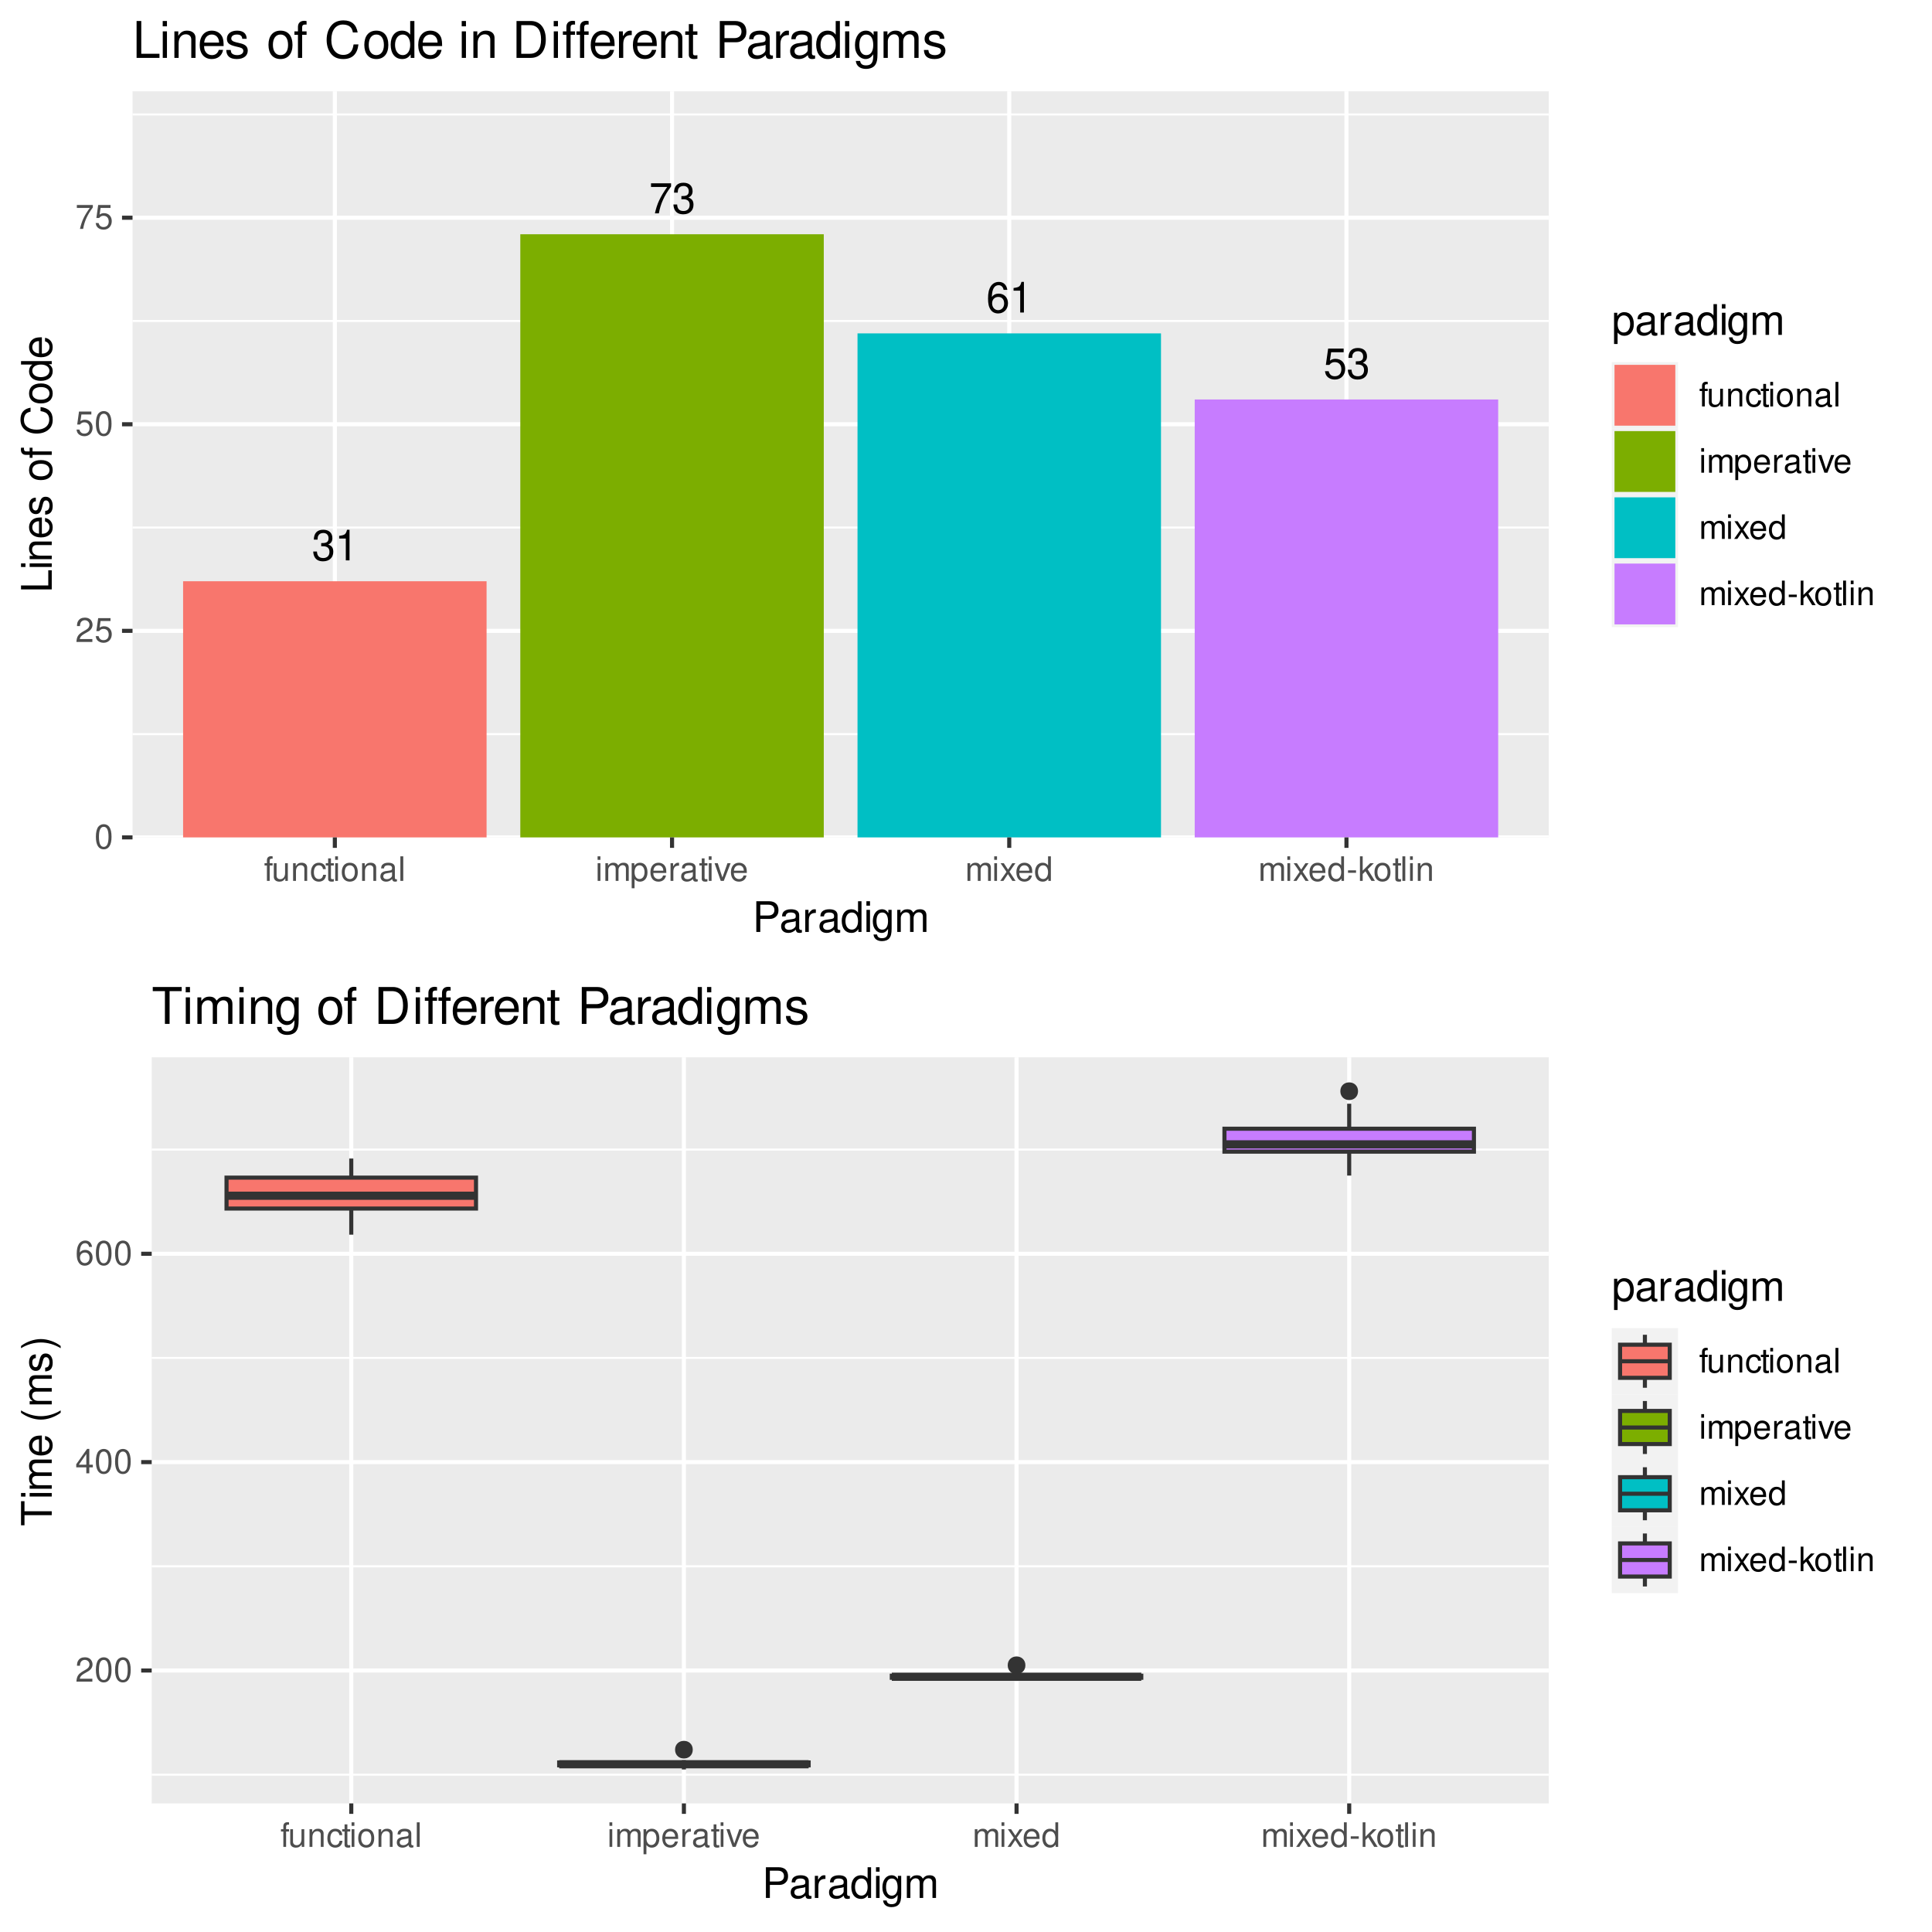 <?xml version="1.0" encoding="UTF-8"?>
<svg xmlns="http://www.w3.org/2000/svg" xmlns:xlink="http://www.w3.org/1999/xlink" width="504" height="504" viewBox="0 0 504 504">
<defs>
<g>
<g id="glyph-0-0">
<path d="M 2.438 -3.672 L 2.969 -3.672 C 4.031 -3.672 4.594 -3.188 4.594 -2.219 C 4.594 -1.219 3.984 -0.609 2.984 -0.609 C 1.906 -0.609 1.391 -1.156 1.328 -2.312 L 0.359 -2.312 C 0.391 -1.672 0.516 -1.266 0.703 -0.906 C 1.109 -0.125 1.859 0.25 2.938 0.25 C 4.547 0.25 5.594 -0.719 5.594 -2.234 C 5.594 -3.25 5.203 -3.797 4.266 -4.125 C 5 -4.438 5.359 -4.984 5.359 -5.781 C 5.359 -7.156 4.469 -7.984 2.969 -7.984 C 1.391 -7.984 0.547 -7.109 0.516 -5.406 L 1.484 -5.406 C 1.5 -5.906 1.547 -6.172 1.672 -6.422 C 1.891 -6.875 2.375 -7.141 2.984 -7.141 C 3.844 -7.141 4.359 -6.609 4.359 -5.75 C 4.359 -5.188 4.172 -4.844 3.734 -4.656 C 3.469 -4.547 3.109 -4.5 2.438 -4.5 Z M 2.438 -3.672 "/>
</g>
<g id="glyph-0-1">
<path d="M 2.859 -5.688 L 2.859 0 L 3.828 0 L 3.828 -7.984 L 3.188 -7.984 C 2.844 -6.766 2.625 -6.594 1.125 -6.391 L 1.125 -5.688 Z M 2.859 -5.688 "/>
</g>
<g id="glyph-0-2">
<path d="M 5.5 -5.906 C 5.312 -7.219 4.469 -7.984 3.281 -7.984 C 2.422 -7.984 1.641 -7.562 1.188 -6.844 C 0.688 -6.062 0.469 -5.094 0.469 -3.641 C 0.469 -2.297 0.656 -1.453 1.141 -0.734 C 1.562 -0.094 2.25 0.25 3.109 0.25 C 4.594 0.25 5.672 -0.859 5.672 -2.422 C 5.672 -3.891 4.672 -4.922 3.266 -4.922 C 2.5 -4.922 1.891 -4.641 1.469 -4.047 C 1.484 -6.031 2.094 -7.125 3.219 -7.125 C 3.906 -7.125 4.375 -6.688 4.531 -5.906 Z M 3.141 -4.062 C 4.094 -4.062 4.672 -3.406 4.672 -2.344 C 4.672 -1.344 4.016 -0.609 3.109 -0.609 C 2.203 -0.609 1.531 -1.375 1.531 -2.391 C 1.531 -3.375 2.188 -4.062 3.141 -4.062 Z M 3.141 -4.062 "/>
</g>
<g id="glyph-0-3">
<path d="M 5.75 -7.828 L 0.516 -7.828 L 0.516 -6.875 L 4.734 -6.875 C 2.875 -4.203 2.109 -2.578 1.531 0 L 2.562 0 C 3 -2.5 3.984 -4.656 5.75 -7.016 Z M 5.75 -7.828 "/>
</g>
<g id="glyph-0-4">
<path d="M 5.266 -7.828 L 1.219 -7.828 L 0.625 -3.562 L 1.531 -3.562 C 1.984 -4.109 2.359 -4.297 2.969 -4.297 C 4.016 -4.297 4.672 -3.578 4.672 -2.422 C 4.672 -1.297 4.016 -0.609 2.953 -0.609 C 2.109 -0.609 1.594 -1.031 1.359 -1.922 L 0.391 -1.922 C 0.516 -1.281 0.625 -0.969 0.859 -0.688 C 1.297 -0.094 2.094 0.25 2.984 0.25 C 4.562 0.25 5.672 -0.891 5.672 -2.547 C 5.672 -4.094 4.641 -5.156 3.141 -5.156 C 2.578 -5.156 2.141 -5.016 1.688 -4.688 L 2 -6.875 L 5.266 -6.875 Z M 5.266 -7.828 "/>
</g>
<g id="glyph-1-0">
<path d="M 2.422 -6.359 C 1.844 -6.359 1.312 -6.094 0.984 -5.672 C 0.578 -5.109 0.375 -4.25 0.375 -3.078 C 0.375 -0.938 1.078 0.203 2.422 0.203 C 3.734 0.203 4.453 -0.938 4.453 -3.031 C 4.453 -4.25 4.266 -5.078 3.859 -5.672 C 3.531 -6.109 3.016 -6.359 2.422 -6.359 Z M 2.422 -5.672 C 3.25 -5.672 3.672 -4.828 3.672 -3.094 C 3.672 -1.281 3.266 -0.438 2.406 -0.438 C 1.578 -0.438 1.172 -1.312 1.172 -3.062 C 1.172 -4.828 1.578 -5.672 2.422 -5.672 Z M 2.422 -5.672 "/>
</g>
<g id="glyph-1-1">
<path d="M 4.453 -0.766 L 1.172 -0.766 C 1.25 -1.297 1.531 -1.625 2.297 -2.094 L 3.172 -2.594 C 4.047 -3.062 4.5 -3.719 4.5 -4.5 C 4.5 -5.031 4.281 -5.531 3.922 -5.875 C 3.547 -6.203 3.094 -6.359 2.5 -6.359 C 1.703 -6.359 1.125 -6.078 0.781 -5.531 C 0.547 -5.203 0.453 -4.797 0.438 -4.156 L 1.219 -4.156 C 1.234 -4.594 1.297 -4.844 1.406 -5.062 C 1.594 -5.438 2 -5.688 2.469 -5.688 C 3.172 -5.688 3.703 -5.172 3.703 -4.484 C 3.703 -3.969 3.406 -3.531 2.859 -3.219 L 2.047 -2.75 C 0.75 -2 0.375 -1.406 0.297 -0.016 L 4.453 -0.016 Z M 4.453 -0.766 "/>
</g>
<g id="glyph-1-2">
<path d="M 4.188 -6.234 L 0.969 -6.234 L 0.5 -2.844 L 1.219 -2.844 C 1.578 -3.266 1.875 -3.422 2.359 -3.422 C 3.203 -3.422 3.719 -2.844 3.719 -1.922 C 3.719 -1.031 3.203 -0.484 2.359 -0.484 C 1.688 -0.484 1.266 -0.828 1.078 -1.531 L 0.312 -1.531 C 0.406 -1.016 0.5 -0.781 0.688 -0.547 C 1.031 -0.078 1.672 0.203 2.375 0.203 C 3.641 0.203 4.516 -0.719 4.516 -2.031 C 4.516 -3.266 3.688 -4.109 2.5 -4.109 C 2.062 -4.109 1.703 -4 1.344 -3.734 L 1.594 -5.469 L 4.188 -5.469 Z M 4.188 -6.234 "/>
</g>
<g id="glyph-1-3">
<path d="M 4.578 -6.234 L 0.406 -6.234 L 0.406 -5.469 L 3.781 -5.469 C 2.281 -3.359 1.688 -2.047 1.219 0 L 2.047 0 C 2.391 -2 3.172 -3.719 4.578 -5.594 Z M 4.578 -6.234 "/>
</g>
<g id="glyph-1-4">
<path d="M 2.266 -4.609 L 1.5 -4.609 L 1.5 -5.328 C 1.5 -5.641 1.672 -5.797 2.016 -5.797 C 2.078 -5.797 2.109 -5.797 2.266 -5.781 L 2.266 -6.391 C 2.109 -6.438 2 -6.438 1.859 -6.438 C 1.172 -6.438 0.781 -6.047 0.781 -5.391 L 0.781 -4.609 L 0.156 -4.609 L 0.156 -4.016 L 0.781 -4.016 L 0.781 0 L 1.5 0 L 1.5 -4.016 L 2.266 -4.016 Z M 2.266 -4.609 "/>
</g>
<g id="glyph-1-5">
<path d="M 4.234 0 L 4.234 -4.609 L 3.516 -4.609 L 3.516 -2 C 3.516 -1.062 3.016 -0.438 2.25 -0.438 C 1.672 -0.438 1.297 -0.797 1.297 -1.344 L 1.297 -4.609 L 0.578 -4.609 L 0.578 -1.062 C 0.578 -0.297 1.141 0.203 2.047 0.203 C 2.719 0.203 3.156 -0.031 3.578 -0.641 L 3.578 0 Z M 4.234 0 "/>
</g>
<g id="glyph-1-6">
<path d="M 0.609 -4.609 L 0.609 0 L 1.359 0 L 1.359 -2.547 C 1.359 -3.484 1.844 -4.094 2.609 -4.094 C 3.188 -4.094 3.547 -3.75 3.547 -3.188 L 3.547 0 L 4.281 0 L 4.281 -3.484 C 4.281 -4.25 3.719 -4.734 2.828 -4.734 C 2.141 -4.734 1.703 -4.484 1.297 -3.828 L 1.297 -4.609 Z M 0.609 -4.609 "/>
</g>
<g id="glyph-1-7">
<path d="M 4.141 -3.062 C 4.109 -3.516 4.016 -3.797 3.828 -4.062 C 3.516 -4.484 2.969 -4.734 2.328 -4.734 C 1.078 -4.734 0.266 -3.75 0.266 -2.219 C 0.266 -0.734 1.062 0.203 2.312 0.203 C 3.406 0.203 4.109 -0.453 4.203 -1.578 L 3.453 -1.578 C 3.328 -0.844 2.953 -0.469 2.328 -0.469 C 1.516 -0.469 1.031 -1.141 1.031 -2.219 C 1.031 -3.375 1.516 -4.062 2.312 -4.062 C 2.922 -4.062 3.312 -3.703 3.406 -3.062 Z M 4.141 -3.062 "/>
</g>
<g id="glyph-1-8">
<path d="M 2.234 -4.609 L 1.484 -4.609 L 1.484 -5.875 L 0.75 -5.875 L 0.75 -4.609 L 0.125 -4.609 L 0.125 -4.016 L 0.75 -4.016 L 0.75 -0.531 C 0.75 -0.047 1.062 0.203 1.641 0.203 C 1.828 0.203 1.984 0.188 2.234 0.141 L 2.234 -0.469 C 2.125 -0.453 2.031 -0.438 1.875 -0.438 C 1.562 -0.438 1.484 -0.531 1.484 -0.859 L 1.484 -4.016 L 2.234 -4.016 Z M 2.234 -4.609 "/>
</g>
<g id="glyph-1-9">
<path d="M 1.312 -4.609 L 0.594 -4.609 L 0.594 0 L 1.312 0 Z M 1.312 -6.406 L 0.578 -6.406 L 0.578 -5.484 L 1.312 -5.484 Z M 1.312 -6.406 "/>
</g>
<g id="glyph-1-10">
<path d="M 2.391 -4.734 C 1.094 -4.734 0.312 -3.812 0.312 -2.266 C 0.312 -0.719 1.094 0.203 2.406 0.203 C 3.703 0.203 4.484 -0.719 4.484 -2.234 C 4.484 -3.828 3.734 -4.734 2.391 -4.734 Z M 2.406 -4.062 C 3.234 -4.062 3.719 -3.391 3.719 -2.25 C 3.719 -1.156 3.203 -0.469 2.406 -0.469 C 1.578 -0.469 1.078 -1.156 1.078 -2.266 C 1.078 -3.391 1.578 -4.062 2.406 -4.062 Z M 2.406 -4.062 "/>
</g>
<g id="glyph-1-11">
<path d="M 4.703 -0.438 C 4.625 -0.406 4.594 -0.406 4.547 -0.406 C 4.297 -0.406 4.156 -0.547 4.156 -0.781 L 4.156 -3.484 C 4.156 -4.297 3.547 -4.734 2.422 -4.734 C 1.734 -4.734 1.203 -4.547 0.891 -4.203 C 0.672 -3.969 0.594 -3.703 0.578 -3.25 L 1.312 -3.25 C 1.375 -3.812 1.703 -4.062 2.391 -4.062 C 3.062 -4.062 3.422 -3.812 3.422 -3.375 L 3.422 -3.188 C 3.406 -2.875 3.25 -2.75 2.656 -2.672 C 1.625 -2.547 1.453 -2.5 1.172 -2.391 C 0.641 -2.156 0.375 -1.766 0.375 -1.156 C 0.375 -0.328 0.953 0.203 1.875 0.203 C 2.469 0.203 2.922 0 3.453 -0.469 C 3.5 0 3.734 0.203 4.203 0.203 C 4.359 0.203 4.453 0.188 4.703 0.125 Z M 3.422 -1.453 C 3.422 -1.203 3.359 -1.062 3.125 -0.859 C 2.828 -0.578 2.469 -0.438 2.047 -0.438 C 1.469 -0.438 1.141 -0.719 1.141 -1.172 C 1.141 -1.656 1.453 -1.906 2.25 -2.016 C 3.031 -2.125 3.172 -2.156 3.422 -2.281 Z M 3.422 -1.453 "/>
</g>
<g id="glyph-1-12">
<path d="M 1.344 -6.406 L 0.594 -6.406 L 0.594 0 L 1.344 0 Z M 1.344 -6.406 "/>
</g>
<g id="glyph-1-13">
<path d="M 0.609 -4.609 L 0.609 0 L 1.359 0 L 1.359 -2.891 C 1.359 -3.562 1.844 -4.094 2.438 -4.094 C 2.984 -4.094 3.297 -3.766 3.297 -3.172 L 3.297 0 L 4.031 0 L 4.031 -2.891 C 4.031 -3.562 4.516 -4.094 5.109 -4.094 C 5.641 -4.094 5.969 -3.75 5.969 -3.172 L 5.969 0 L 6.703 0 L 6.703 -3.453 C 6.703 -4.281 6.234 -4.734 5.359 -4.734 C 4.75 -4.734 4.375 -4.562 3.953 -4.031 C 3.672 -4.531 3.312 -4.734 2.703 -4.734 C 2.094 -4.734 1.688 -4.516 1.297 -3.953 L 1.297 -4.609 Z M 0.609 -4.609 "/>
</g>
<g id="glyph-1-14">
<path d="M 0.469 1.922 L 1.219 1.922 L 1.219 -0.484 C 1.594 -0.016 2.031 0.203 2.625 0.203 C 3.828 0.203 4.594 -0.75 4.594 -2.219 C 4.594 -3.781 3.844 -4.734 2.625 -4.734 C 2 -4.734 1.5 -4.453 1.156 -3.922 L 1.156 -4.609 L 0.469 -4.609 Z M 2.5 -4.062 C 3.312 -4.062 3.828 -3.344 3.828 -2.25 C 3.828 -1.203 3.297 -0.484 2.5 -0.484 C 1.719 -0.484 1.219 -1.188 1.219 -2.266 C 1.219 -3.359 1.719 -4.062 2.5 -4.062 Z M 2.5 -4.062 "/>
</g>
<g id="glyph-1-15">
<path d="M 4.516 -2.062 C 4.516 -2.766 4.453 -3.188 4.328 -3.531 C 4.031 -4.281 3.328 -4.734 2.469 -4.734 C 1.172 -4.734 0.359 -3.766 0.359 -2.25 C 0.359 -0.719 1.141 0.203 2.453 0.203 C 3.5 0.203 4.234 -0.391 4.422 -1.406 L 3.672 -1.406 C 3.469 -0.797 3.062 -0.469 2.469 -0.469 C 2 -0.469 1.609 -0.688 1.359 -1.078 C 1.188 -1.344 1.125 -1.594 1.125 -2.062 Z M 1.141 -2.656 C 1.203 -3.516 1.719 -4.062 2.453 -4.062 C 3.203 -4.062 3.719 -3.484 3.719 -2.656 Z M 1.141 -2.656 "/>
</g>
<g id="glyph-1-16">
<path d="M 0.609 -4.609 L 0.609 0 L 1.344 0 L 1.344 -2.391 C 1.359 -3.5 1.812 -4 2.828 -3.969 L 2.828 -4.719 C 2.703 -4.734 2.625 -4.734 2.547 -4.734 C 2.062 -4.734 1.703 -4.453 1.281 -3.781 L 1.281 -4.609 Z M 0.609 -4.609 "/>
</g>
<g id="glyph-1-17">
<path d="M 2.5 0 L 4.281 -4.609 L 3.453 -4.609 L 2.141 -0.875 L 0.922 -4.609 L 0.094 -4.609 L 1.703 0 Z M 2.5 0 "/>
</g>
<g id="glyph-1-18">
<path d="M 2.562 -2.391 L 4.109 -4.609 L 3.297 -4.609 L 2.188 -2.938 L 1.078 -4.609 L 0.234 -4.609 L 1.781 -2.344 L 0.156 0 L 0.984 0 L 2.156 -1.766 L 3.312 0 L 4.156 0 Z M 2.562 -2.391 "/>
</g>
<g id="glyph-1-19">
<path d="M 4.359 -6.406 L 3.625 -6.406 L 3.625 -4.031 C 3.312 -4.5 2.828 -4.734 2.203 -4.734 C 1.016 -4.734 0.234 -3.781 0.234 -2.312 C 0.234 -0.75 0.984 0.203 2.234 0.203 C 2.875 0.203 3.312 -0.031 3.703 -0.609 L 3.703 0 L 4.359 0 Z M 2.328 -4.062 C 3.125 -4.062 3.625 -3.359 3.625 -2.25 C 3.625 -1.188 3.109 -0.484 2.344 -0.484 C 1.531 -0.484 1 -1.203 1 -2.266 C 1 -3.344 1.531 -4.062 2.328 -4.062 Z M 2.328 -4.062 "/>
</g>
<g id="glyph-1-20">
<path d="M 2.5 -2.75 L 0.406 -2.75 L 0.406 -2.109 L 2.5 -2.109 Z M 2.5 -2.75 "/>
</g>
<g id="glyph-1-21">
<path d="M 1.234 -6.406 L 0.516 -6.406 L 0.516 0 L 1.234 0 L 1.234 -1.797 L 1.953 -2.5 L 3.516 0 L 4.422 0 L 2.531 -3.016 L 4.141 -4.609 L 3.188 -4.609 L 1.234 -2.656 Z M 1.234 -6.406 "/>
</g>
<g id="glyph-1-22">
<path d="M 2.875 -1.547 L 2.875 0 L 3.656 0 L 3.656 -1.547 L 4.578 -1.547 L 4.578 -2.234 L 3.656 -2.234 L 3.656 -6.359 L 3.078 -6.359 L 0.25 -2.359 L 0.25 -1.547 Z M 2.875 -2.234 L 0.922 -2.234 L 2.875 -5.047 Z M 2.875 -2.234 "/>
</g>
<g id="glyph-1-23">
<path d="M 4.375 -4.703 C 4.234 -5.75 3.562 -6.359 2.609 -6.359 C 1.922 -6.359 1.312 -6.031 0.938 -5.453 C 0.547 -4.828 0.375 -4.062 0.375 -2.906 C 0.375 -1.828 0.531 -1.156 0.906 -0.594 C 1.234 -0.078 1.781 0.203 2.469 0.203 C 3.656 0.203 4.516 -0.688 4.516 -1.922 C 4.516 -3.094 3.719 -3.922 2.609 -3.922 C 1.984 -3.922 1.5 -3.688 1.172 -3.234 C 1.172 -4.797 1.672 -5.672 2.562 -5.672 C 3.109 -5.672 3.484 -5.328 3.609 -4.703 Z M 2.5 -3.234 C 3.25 -3.234 3.719 -2.703 3.719 -1.859 C 3.719 -1.062 3.188 -0.484 2.484 -0.484 C 1.766 -0.484 1.219 -1.094 1.219 -1.906 C 1.219 -2.688 1.734 -3.234 2.5 -3.234 Z M 2.5 -3.234 "/>
</g>
<g id="glyph-2-0">
<path d="M 2.031 -3.406 L 4.547 -3.406 C 5.172 -3.406 5.672 -3.594 6.094 -3.969 C 6.578 -4.406 6.781 -4.922 6.781 -5.672 C 6.781 -7.172 5.891 -8.016 4.312 -8.016 L 1 -8.016 L 1 0 L 2.031 0 Z M 2.031 -4.297 L 2.031 -7.109 L 4.156 -7.109 C 5.141 -7.109 5.719 -6.594 5.719 -5.703 C 5.719 -4.828 5.141 -4.297 4.156 -4.297 Z M 2.031 -4.297 "/>
</g>
<g id="glyph-2-1">
<path d="M 5.891 -0.531 C 5.781 -0.516 5.734 -0.516 5.688 -0.516 C 5.375 -0.516 5.188 -0.688 5.188 -0.969 L 5.188 -4.359 C 5.188 -5.375 4.438 -5.922 3.031 -5.922 C 2.172 -5.922 1.5 -5.688 1.109 -5.266 C 0.844 -4.969 0.734 -4.625 0.719 -4.062 L 1.641 -4.062 C 1.719 -4.766 2.141 -5.078 2.984 -5.078 C 3.828 -5.078 4.281 -4.781 4.281 -4.219 L 4.281 -3.984 C 4.266 -3.594 4.062 -3.438 3.328 -3.344 C 2.031 -3.172 1.828 -3.141 1.469 -2.984 C 0.797 -2.703 0.469 -2.203 0.469 -1.453 C 0.469 -0.406 1.188 0.25 2.359 0.25 C 3.078 0.25 3.656 0 4.312 -0.594 C 4.375 0 4.656 0.25 5.266 0.25 C 5.453 0.25 5.578 0.234 5.891 0.156 Z M 4.281 -1.812 C 4.281 -1.5 4.188 -1.312 3.922 -1.062 C 3.547 -0.719 3.094 -0.547 2.547 -0.547 C 1.844 -0.547 1.422 -0.891 1.422 -1.469 C 1.422 -2.078 1.812 -2.391 2.812 -2.531 C 3.781 -2.656 3.969 -2.703 4.281 -2.844 Z M 4.281 -1.812 "/>
</g>
<g id="glyph-2-2">
<path d="M 0.766 -5.766 L 0.766 0 L 1.688 0 L 1.688 -2.984 C 1.688 -4.375 2.266 -5 3.531 -4.969 L 3.531 -5.891 C 3.375 -5.922 3.281 -5.922 3.172 -5.922 C 2.578 -5.922 2.141 -5.578 1.609 -4.719 L 1.609 -5.766 Z M 0.766 -5.766 "/>
</g>
<g id="glyph-2-3">
<path d="M 5.438 -8.016 L 4.531 -8.016 L 4.531 -5.031 C 4.141 -5.625 3.531 -5.922 2.766 -5.922 C 1.266 -5.922 0.281 -4.734 0.281 -2.891 C 0.281 -0.953 1.234 0.25 2.797 0.25 C 3.594 0.25 4.141 -0.047 4.625 -0.766 L 4.625 0 L 5.438 0 Z M 2.922 -5.078 C 3.906 -5.078 4.531 -4.203 4.531 -2.812 C 4.531 -1.484 3.891 -0.609 2.922 -0.609 C 1.906 -0.609 1.25 -1.5 1.25 -2.844 C 1.25 -4.188 1.906 -5.078 2.922 -5.078 Z M 2.922 -5.078 "/>
</g>
<g id="glyph-2-4">
<path d="M 1.656 -5.766 L 0.734 -5.766 L 0.734 0 L 1.656 0 Z M 1.656 -8.016 L 0.719 -8.016 L 0.719 -6.859 L 1.656 -6.859 Z M 1.656 -8.016 "/>
</g>
<g id="glyph-2-5">
<path d="M 4.438 -5.766 L 4.438 -4.922 C 3.984 -5.625 3.469 -5.922 2.75 -5.922 C 1.359 -5.922 0.391 -4.625 0.391 -2.781 C 0.391 -1.812 0.609 -1.109 1.109 -0.531 C 1.547 -0.016 2.094 0.25 2.688 0.25 C 3.375 0.25 3.875 -0.062 4.359 -0.781 L 4.359 -0.484 C 4.359 1.062 3.922 1.625 2.781 1.625 C 2 1.625 1.594 1.312 1.5 0.656 L 0.578 0.656 C 0.656 1.734 1.5 2.391 2.766 2.391 C 3.609 2.391 4.312 2.125 4.688 1.656 C 5.125 1.125 5.297 0.406 5.297 -0.953 L 5.297 -5.766 Z M 2.844 -5.078 C 3.812 -5.078 4.359 -4.266 4.359 -2.812 C 4.359 -1.406 3.797 -0.594 2.844 -0.594 C 1.891 -0.594 1.344 -1.422 1.344 -2.844 C 1.344 -4.25 1.891 -5.078 2.844 -5.078 Z M 2.844 -5.078 "/>
</g>
<g id="glyph-2-6">
<path d="M 0.766 -5.766 L 0.766 0 L 1.688 0 L 1.688 -3.625 C 1.688 -4.453 2.297 -5.125 3.047 -5.125 C 3.734 -5.125 4.109 -4.703 4.109 -3.969 L 4.109 0 L 5.031 0 L 5.031 -3.625 C 5.031 -4.453 5.641 -5.125 6.391 -5.125 C 7.062 -5.125 7.453 -4.703 7.453 -3.969 L 7.453 0 L 8.375 0 L 8.375 -4.328 C 8.375 -5.359 7.781 -5.922 6.703 -5.922 C 5.938 -5.922 5.484 -5.703 4.938 -5.047 C 4.594 -5.672 4.141 -5.922 3.391 -5.922 C 2.625 -5.922 2.094 -5.641 1.609 -4.953 L 1.609 -5.766 Z M 0.766 -5.766 "/>
</g>
<g id="glyph-2-7">
<path d="M 0.594 2.391 L 1.516 2.391 L 1.516 -0.609 C 2 -0.016 2.547 0.25 3.281 0.25 C 4.781 0.25 5.75 -0.953 5.75 -2.781 C 5.75 -4.719 4.812 -5.922 3.281 -5.922 C 2.5 -5.922 1.875 -5.578 1.438 -4.891 L 1.438 -5.766 L 0.594 -5.766 Z M 3.125 -5.078 C 4.141 -5.078 4.797 -4.188 4.797 -2.812 C 4.797 -1.5 4.125 -0.609 3.125 -0.609 C 2.141 -0.609 1.516 -1.484 1.516 -2.844 C 1.516 -4.188 2.141 -5.078 3.125 -5.078 Z M 3.125 -5.078 "/>
</g>
<g id="glyph-3-0">
<path d="M -8.016 -1.906 L -8.016 -0.875 L 0 -0.875 L 0 -5.859 L -0.906 -5.859 L -0.906 -1.906 Z M -8.016 -1.906 "/>
</g>
<g id="glyph-3-1">
<path d="M -5.766 -1.656 L -5.766 -0.734 L 0 -0.734 L 0 -1.656 Z M -8.016 -1.656 L -8.016 -0.719 L -6.859 -0.719 L -6.859 -1.656 Z M -8.016 -1.656 "/>
</g>
<g id="glyph-3-2">
<path d="M -5.766 -0.766 L 0 -0.766 L 0 -1.688 L -3.172 -1.688 C -4.359 -1.688 -5.125 -2.312 -5.125 -3.25 C -5.125 -3.984 -4.688 -4.438 -4 -4.438 L 0 -4.438 L 0 -5.359 L -4.359 -5.359 C -5.312 -5.359 -5.922 -4.641 -5.922 -3.531 C -5.922 -2.672 -5.594 -2.125 -4.797 -1.609 L -5.766 -1.609 Z M -5.766 -0.766 "/>
</g>
<g id="glyph-3-3">
<path d="M -2.578 -5.641 C -3.453 -5.641 -3.984 -5.578 -4.406 -5.406 C -5.359 -5.031 -5.922 -4.156 -5.922 -3.078 C -5.922 -1.469 -4.703 -0.438 -2.812 -0.438 C -0.906 -0.438 0.25 -1.438 0.25 -3.062 C 0.25 -4.375 -0.5 -5.297 -1.75 -5.516 L -1.75 -4.594 C -0.984 -4.344 -0.594 -3.828 -0.594 -3.094 C -0.594 -2.516 -0.859 -2.016 -1.344 -1.703 C -1.672 -1.484 -2 -1.406 -2.578 -1.391 Z M -3.328 -1.422 C -4.391 -1.5 -5.078 -2.141 -5.078 -3.062 C -5.078 -4 -4.359 -4.656 -3.328 -4.656 Z M -3.328 -1.422 "/>
</g>
<g id="glyph-3-4">
<path d="M -4.156 -4.812 C -5.297 -4.812 -5.922 -4.062 -5.922 -2.734 C -5.922 -1.391 -5.234 -0.516 -4.172 -0.516 C -3.266 -0.516 -2.844 -0.984 -2.516 -2.344 L -2.297 -3.203 C -2.141 -3.844 -1.906 -4.094 -1.5 -4.094 C -0.953 -4.094 -0.594 -3.547 -0.594 -2.75 C -0.594 -2.25 -0.734 -1.844 -0.984 -1.609 C -1.141 -1.469 -1.312 -1.391 -1.719 -1.344 L -1.719 -0.375 C -0.391 -0.422 0.25 -1.172 0.25 -2.672 C 0.25 -4.125 -0.469 -5.047 -1.578 -5.047 C -2.438 -5.047 -2.906 -4.562 -3.172 -3.422 L -3.391 -2.547 C -3.562 -1.797 -3.812 -1.469 -4.219 -1.469 C -4.75 -1.469 -5.078 -1.953 -5.078 -2.688 C -5.078 -3.438 -4.766 -3.828 -4.156 -3.844 Z M -4.156 -4.812 "/>
</g>
<g id="glyph-3-5">
</g>
<g id="glyph-3-6">
<path d="M -5.922 -2.984 C -5.922 -1.359 -4.781 -0.391 -2.844 -0.391 C -0.891 -0.391 0.25 -1.359 0.25 -3 C 0.25 -4.625 -0.906 -5.609 -2.797 -5.609 C -4.797 -5.609 -5.922 -4.656 -5.922 -2.984 Z M -5.078 -3 C -5.078 -4.031 -4.234 -4.656 -2.812 -4.656 C -1.438 -4.656 -0.594 -4.016 -0.594 -3 C -0.594 -1.984 -1.438 -1.359 -2.844 -1.359 C -4.234 -1.359 -5.078 -1.984 -5.078 -3 Z M -5.078 -3 "/>
</g>
<g id="glyph-3-7">
<path d="M -5.766 -2.844 L -5.766 -1.875 L -6.672 -1.875 C -7.047 -1.875 -7.25 -2.094 -7.25 -2.516 C -7.25 -2.594 -7.25 -2.625 -7.234 -2.844 L -8 -2.844 C -8.047 -2.625 -8.047 -2.516 -8.047 -2.328 C -8.047 -1.469 -7.562 -0.969 -6.75 -0.969 L -5.766 -0.969 L -5.766 -0.203 L -5.016 -0.203 L -5.016 -0.969 L 0 -0.969 L 0 -1.875 L -5.016 -1.875 L -5.016 -2.844 Z M -5.766 -2.844 "/>
</g>
<g id="glyph-3-8">
<path d="M -5.531 -7.281 C -7.297 -6.969 -8.156 -5.953 -8.156 -4.188 C -8.156 -3.109 -7.812 -2.25 -7.156 -1.656 C -6.359 -0.922 -5.219 -0.531 -3.922 -0.531 C -2.594 -0.531 -1.469 -0.938 -0.688 -1.688 C -0.047 -2.312 0.25 -3.109 0.25 -4.141 C 0.25 -6.109 -0.797 -7.203 -2.922 -7.453 L -2.922 -6.391 C -2.375 -6.297 -2 -6.188 -1.688 -6.031 C -1.016 -5.703 -0.656 -5.016 -0.656 -4.156 C -0.656 -2.562 -1.922 -1.547 -3.922 -1.547 C -5.984 -1.547 -7.25 -2.516 -7.25 -4.062 C -7.25 -4.719 -7.062 -5.328 -6.75 -5.656 C -6.469 -5.953 -6.141 -6.109 -5.531 -6.234 Z M -5.531 -7.281 "/>
</g>
<g id="glyph-3-9">
<path d="M -8.016 -5.438 L -8.016 -4.531 L -5.031 -4.531 C -5.625 -4.141 -5.922 -3.531 -5.922 -2.766 C -5.922 -1.266 -4.734 -0.281 -2.891 -0.281 C -0.953 -0.281 0.25 -1.234 0.25 -2.797 C 0.25 -3.594 -0.047 -4.141 -0.766 -4.625 L 0 -4.625 L 0 -5.438 Z M -5.078 -2.922 C -5.078 -3.906 -4.203 -4.531 -2.812 -4.531 C -1.484 -4.531 -0.609 -3.891 -0.609 -2.922 C -0.609 -1.906 -1.5 -1.25 -2.844 -1.25 C -4.188 -1.25 -5.078 -1.906 -5.078 -2.922 Z M -5.078 -2.922 "/>
</g>
<g id="glyph-3-10">
<path d="M -7.109 -3.891 L -7.109 -6.516 L -8.016 -6.516 L -8.016 -0.234 L -7.109 -0.234 L -7.109 -2.875 L 0 -2.875 L 0 -3.891 Z M -7.109 -3.891 "/>
</g>
<g id="glyph-3-11">
<path d="M -5.766 -0.766 L 0 -0.766 L 0 -1.688 L -3.625 -1.688 C -4.453 -1.688 -5.125 -2.297 -5.125 -3.047 C -5.125 -3.734 -4.703 -4.109 -3.969 -4.109 L 0 -4.109 L 0 -5.031 L -3.625 -5.031 C -4.453 -5.031 -5.125 -5.641 -5.125 -6.391 C -5.125 -7.062 -4.703 -7.453 -3.969 -7.453 L 0 -7.453 L 0 -8.375 L -4.328 -8.375 C -5.359 -8.375 -5.922 -7.781 -5.922 -6.703 C -5.922 -5.938 -5.703 -5.484 -5.047 -4.938 C -5.672 -4.594 -5.922 -4.141 -5.922 -3.391 C -5.922 -2.625 -5.641 -2.094 -4.953 -1.609 L -5.766 -1.609 Z M -5.766 -0.766 "/>
</g>
<g id="glyph-3-12">
<path d="M -8.016 -2.594 C -6.578 -1.5 -4.578 -0.797 -2.844 -0.797 C -1.109 -0.797 0.891 -1.5 2.328 -2.594 L 2.328 -3.203 C 0.766 -2.234 -1.094 -1.688 -2.844 -1.688 C -4.594 -1.688 -6.453 -2.234 -8.016 -3.203 Z M -8.016 -2.594 "/>
</g>
<g id="glyph-3-13">
<path d="M 2.328 -1.016 C 0.891 -2.125 -1.109 -2.812 -2.844 -2.812 C -4.578 -2.812 -6.578 -2.125 -8.016 -1.016 L -8.016 -0.422 C -6.453 -1.391 -4.594 -1.922 -2.844 -1.922 C -1.094 -1.922 0.766 -1.391 2.328 -0.422 Z M 2.328 -1.016 "/>
</g>
<g id="glyph-4-0">
<path d="M 2.281 -9.625 L 1.062 -9.625 L 1.062 0 L 7.031 0 L 7.031 -1.078 L 2.281 -1.078 Z M 2.281 -9.625 "/>
</g>
<g id="glyph-4-1">
<path d="M 1.984 -6.922 L 0.891 -6.922 L 0.891 0 L 1.984 0 Z M 1.984 -9.625 L 0.875 -9.625 L 0.875 -8.234 L 1.984 -8.234 Z M 1.984 -9.625 "/>
</g>
<g id="glyph-4-2">
<path d="M 0.922 -6.922 L 0.922 0 L 2.031 0 L 2.031 -3.812 C 2.031 -5.234 2.766 -6.156 3.906 -6.156 C 4.781 -6.156 5.328 -5.625 5.328 -4.797 L 5.328 0 L 6.438 0 L 6.438 -5.234 C 6.438 -6.375 5.578 -7.109 4.234 -7.109 C 3.203 -7.109 2.547 -6.719 1.938 -5.75 L 1.938 -6.922 Z M 0.922 -6.922 "/>
</g>
<g id="glyph-4-3">
<path d="M 6.766 -3.094 C 6.766 -4.141 6.688 -4.781 6.5 -5.297 C 6.047 -6.438 4.984 -7.109 3.703 -7.109 C 1.766 -7.109 0.531 -5.656 0.531 -3.359 C 0.531 -1.078 1.719 0.297 3.672 0.297 C 5.25 0.297 6.344 -0.594 6.625 -2.094 L 5.516 -2.094 C 5.219 -1.188 4.594 -0.719 3.703 -0.719 C 3.016 -0.719 2.422 -1.031 2.047 -1.609 C 1.781 -2 1.688 -2.406 1.672 -3.094 Z M 1.703 -3.984 C 1.797 -5.266 2.578 -6.094 3.688 -6.094 C 4.812 -6.094 5.578 -5.234 5.578 -3.984 Z M 1.703 -3.984 "/>
</g>
<g id="glyph-4-4">
<path d="M 5.781 -4.984 C 5.766 -6.344 4.875 -7.109 3.281 -7.109 C 1.656 -7.109 0.625 -6.281 0.625 -5 C 0.625 -3.922 1.172 -3.406 2.812 -3.016 L 3.844 -2.766 C 4.609 -2.578 4.906 -2.297 4.906 -1.812 C 4.906 -1.156 4.266 -0.719 3.297 -0.719 C 2.703 -0.719 2.203 -0.891 1.922 -1.172 C 1.75 -1.375 1.672 -1.578 1.609 -2.062 L 0.453 -2.062 C 0.5 -0.469 1.406 0.297 3.203 0.297 C 4.953 0.297 6.062 -0.547 6.062 -1.891 C 6.062 -2.922 5.484 -3.484 4.109 -3.812 L 3.047 -4.062 C 2.156 -4.281 1.766 -4.562 1.766 -5.062 C 1.766 -5.703 2.344 -6.094 3.234 -6.094 C 4.125 -6.094 4.594 -5.719 4.625 -4.984 Z M 5.781 -4.984 "/>
</g>
<g id="glyph-4-5">
</g>
<g id="glyph-4-6">
<path d="M 3.594 -7.109 C 1.641 -7.109 0.469 -5.734 0.469 -3.406 C 0.469 -1.062 1.641 0.297 3.609 0.297 C 5.562 0.297 6.734 -1.078 6.734 -3.359 C 6.734 -5.75 5.594 -7.109 3.594 -7.109 Z M 3.609 -6.094 C 4.844 -6.094 5.578 -5.078 5.578 -3.359 C 5.578 -1.734 4.812 -0.719 3.609 -0.719 C 2.375 -0.719 1.625 -1.734 1.625 -3.406 C 1.625 -5.078 2.375 -6.094 3.609 -6.094 Z M 3.609 -6.094 "/>
</g>
<g id="glyph-4-7">
<path d="M 3.406 -6.922 L 2.25 -6.922 L 2.25 -8 C 2.25 -8.469 2.516 -8.703 3.031 -8.703 C 3.109 -8.703 3.156 -8.703 3.406 -8.688 L 3.406 -9.594 C 3.156 -9.656 3.016 -9.672 2.781 -9.672 C 1.766 -9.672 1.156 -9.078 1.156 -8.094 L 1.156 -6.922 L 0.234 -6.922 L 0.234 -6.016 L 1.156 -6.016 L 1.156 0 L 2.25 0 L 2.25 -6.016 L 3.406 -6.016 Z M 3.406 -6.922 "/>
</g>
<g id="glyph-4-8">
<path d="M 8.734 -6.641 C 8.359 -8.75 7.141 -9.781 5.031 -9.781 C 3.734 -9.781 2.688 -9.375 1.984 -8.578 C 1.109 -7.625 0.641 -6.266 0.641 -4.703 C 0.641 -3.109 1.125 -1.75 2.016 -0.812 C 2.766 -0.047 3.719 0.297 4.984 0.297 C 7.328 0.297 8.641 -0.969 8.938 -3.516 L 7.672 -3.516 C 7.562 -2.859 7.438 -2.406 7.234 -2.016 C 6.844 -1.234 6.016 -0.781 4.984 -0.781 C 3.078 -0.781 1.859 -2.312 1.859 -4.719 C 1.859 -7.188 3.016 -8.703 4.891 -8.703 C 5.672 -8.703 6.391 -8.469 6.781 -8.094 C 7.141 -7.766 7.344 -7.375 7.484 -6.641 Z M 8.734 -6.641 "/>
</g>
<g id="glyph-4-9">
<path d="M 6.531 -9.625 L 5.438 -9.625 L 5.438 -6.047 C 4.984 -6.75 4.234 -7.109 3.312 -7.109 C 1.516 -7.109 0.344 -5.672 0.344 -3.469 C 0.344 -1.141 1.484 0.297 3.359 0.297 C 4.297 0.297 4.969 -0.047 5.562 -0.906 L 5.562 0 L 6.531 0 Z M 3.5 -6.094 C 4.688 -6.094 5.438 -5.047 5.438 -3.375 C 5.438 -1.781 4.672 -0.719 3.516 -0.719 C 2.297 -0.719 1.484 -1.797 1.484 -3.406 C 1.484 -5.016 2.297 -6.094 3.5 -6.094 Z M 3.5 -6.094 "/>
</g>
<g id="glyph-4-10">
<path d="M 1.172 0 L 4.891 0 C 7.312 0 8.812 -1.828 8.812 -4.812 C 8.812 -7.797 7.328 -9.625 4.891 -9.625 L 1.172 -9.625 Z M 2.406 -1.078 L 2.406 -8.547 L 4.672 -8.547 C 6.578 -8.547 7.578 -7.266 7.578 -4.812 C 7.578 -2.359 6.578 -1.078 4.672 -1.078 Z M 2.406 -1.078 "/>
</g>
<g id="glyph-4-11">
<path d="M 3.438 -6.922 L 2.281 -6.922 L 2.281 -8 C 2.281 -8.469 2.531 -8.703 3.047 -8.703 C 3.141 -8.703 3.188 -8.703 3.438 -8.688 L 3.438 -9.594 C 3.188 -9.656 3.031 -9.672 2.812 -9.672 C 1.797 -9.672 1.188 -9.078 1.188 -8.094 L 1.188 -6.922 L 0.266 -6.922 L 0.266 -6.016 L 1.188 -6.016 L 1.188 0 L 2.281 0 L 2.281 -6.016 L 3.438 -6.016 Z M 6.984 -6.922 L 5.828 -6.922 L 5.828 -8 C 5.828 -8.469 6.094 -8.703 6.609 -8.703 C 6.688 -8.703 6.734 -8.703 6.984 -8.688 L 6.984 -9.594 C 6.734 -9.656 6.594 -9.672 6.359 -9.672 C 5.344 -9.672 4.734 -9.078 4.734 -8.094 L 4.734 -6.922 L 3.812 -6.922 L 3.812 -6.016 L 4.734 -6.016 L 4.734 0 L 5.828 0 L 5.828 -6.016 L 6.984 -6.016 Z M 6.984 -6.922 "/>
</g>
<g id="glyph-4-12">
<path d="M 0.906 -6.922 L 0.906 0 L 2.016 0 L 2.016 -3.594 C 2.031 -5.25 2.719 -6 4.234 -5.953 L 4.234 -7.078 C 4.047 -7.109 3.953 -7.109 3.812 -7.109 C 3.109 -7.109 2.562 -6.688 1.922 -5.672 L 1.922 -6.922 Z M 0.906 -6.922 "/>
</g>
<g id="glyph-4-13">
<path d="M 3.359 -6.922 L 2.219 -6.922 L 2.219 -8.812 L 1.125 -8.812 L 1.125 -6.922 L 0.188 -6.922 L 0.188 -6.016 L 1.125 -6.016 L 1.125 -0.797 C 1.125 -0.078 1.594 0.297 2.453 0.297 C 2.75 0.297 2.984 0.281 3.359 0.219 L 3.359 -0.719 C 3.188 -0.672 3.047 -0.656 2.828 -0.656 C 2.344 -0.656 2.219 -0.797 2.219 -1.281 L 2.219 -6.016 L 3.359 -6.016 Z M 3.359 -6.922 "/>
</g>
<g id="glyph-4-14">
<path d="M 2.422 -4.078 L 5.453 -4.078 C 6.203 -4.078 6.797 -4.297 7.312 -4.766 C 7.891 -5.297 8.141 -5.922 8.141 -6.797 C 8.141 -8.609 7.078 -9.625 5.172 -9.625 L 1.203 -9.625 L 1.203 0 L 2.422 0 Z M 2.422 -5.156 L 2.422 -8.547 L 4.984 -8.547 C 6.172 -8.547 6.859 -7.906 6.859 -6.859 C 6.859 -5.797 6.172 -5.156 4.984 -5.156 Z M 2.422 -5.156 "/>
</g>
<g id="glyph-4-15">
<path d="M 7.062 -0.641 C 6.938 -0.625 6.891 -0.625 6.828 -0.625 C 6.438 -0.625 6.234 -0.812 6.234 -1.156 L 6.234 -5.234 C 6.234 -6.453 5.328 -7.109 3.625 -7.109 C 2.609 -7.109 1.812 -6.828 1.328 -6.312 C 1.016 -5.953 0.891 -5.562 0.859 -4.875 L 1.969 -4.875 C 2.062 -5.719 2.562 -6.094 3.594 -6.094 C 4.594 -6.094 5.141 -5.734 5.141 -5.062 L 5.141 -4.781 C 5.125 -4.297 4.891 -4.125 3.984 -4.016 C 2.422 -3.812 2.188 -3.766 1.766 -3.594 C 0.969 -3.25 0.547 -2.641 0.547 -1.75 C 0.547 -0.484 1.422 0.297 2.828 0.297 C 3.703 0.297 4.391 0 5.172 -0.719 C 5.25 0 5.594 0.297 6.312 0.297 C 6.547 0.297 6.688 0.281 7.062 0.188 Z M 5.141 -2.172 C 5.141 -1.812 5.031 -1.578 4.703 -1.281 C 4.25 -0.875 3.703 -0.656 3.062 -0.656 C 2.203 -0.656 1.703 -1.062 1.703 -1.766 C 1.703 -2.5 2.172 -2.859 3.359 -3.031 C 4.547 -3.188 4.766 -3.25 5.141 -3.422 Z M 5.141 -2.172 "/>
</g>
<g id="glyph-4-16">
<path d="M 5.328 -6.922 L 5.328 -5.922 C 4.781 -6.75 4.172 -7.109 3.297 -7.109 C 1.625 -7.109 0.469 -5.562 0.469 -3.344 C 0.469 -2.172 0.734 -1.328 1.328 -0.641 C 1.844 -0.031 2.516 0.297 3.219 0.297 C 4.047 0.297 4.641 -0.062 5.234 -0.938 L 5.234 -0.578 C 5.234 1.266 4.719 1.953 3.344 1.953 C 2.406 1.953 1.922 1.578 1.812 0.797 L 0.688 0.797 C 0.797 2.078 1.812 2.875 3.312 2.875 C 4.328 2.875 5.172 2.547 5.625 2 C 6.156 1.344 6.344 0.484 6.344 -1.141 L 6.344 -6.922 Z M 3.406 -6.094 C 4.562 -6.094 5.234 -5.125 5.234 -3.359 C 5.234 -1.688 4.562 -0.719 3.406 -0.719 C 2.266 -0.719 1.609 -1.703 1.609 -3.406 C 1.609 -5.094 2.266 -6.094 3.406 -6.094 Z M 3.406 -6.094 "/>
</g>
<g id="glyph-4-17">
<path d="M 0.922 -6.922 L 0.922 0 L 2.031 0 L 2.031 -4.344 C 2.031 -5.344 2.766 -6.156 3.656 -6.156 C 4.469 -6.156 4.938 -5.656 4.938 -4.766 L 4.938 0 L 6.047 0 L 6.047 -4.344 C 6.047 -5.344 6.766 -6.156 7.672 -6.156 C 8.469 -6.156 8.953 -5.641 8.953 -4.766 L 8.953 0 L 10.062 0 L 10.062 -5.188 C 10.062 -6.438 9.344 -7.109 8.047 -7.109 C 7.125 -7.109 6.578 -6.844 5.922 -6.062 C 5.516 -6.797 4.969 -7.109 4.062 -7.109 C 3.141 -7.109 2.516 -6.766 1.938 -5.938 L 1.938 -6.922 Z M 0.922 -6.922 "/>
</g>
<g id="glyph-4-18">
<path d="M 4.672 -8.547 L 7.828 -8.547 L 7.828 -9.625 L 0.281 -9.625 L 0.281 -8.547 L 3.453 -8.547 L 3.453 0 L 4.672 0 Z M 4.672 -8.547 "/>
</g>
</g>
<clipPath id="clip-0">
<path clip-rule="nonzero" d="M 0 0 L 504 0 L 504 252 L 0 252 Z M 0 0 "/>
</clipPath>
<clipPath id="clip-1">
<path clip-rule="nonzero" d="M 34.57 23.82 L 404.027 23.82 L 404.027 218.449 L 34.57 218.449 Z M 34.57 23.82 "/>
</clipPath>
<clipPath id="clip-2">
<path clip-rule="nonzero" d="M 34.57 191 L 404.027 191 L 404.027 192 L 34.57 192 Z M 34.57 191 "/>
</clipPath>
<clipPath id="clip-3">
<path clip-rule="nonzero" d="M 34.57 137 L 404.027 137 L 404.027 138 L 34.57 138 Z M 34.57 137 "/>
</clipPath>
<clipPath id="clip-4">
<path clip-rule="nonzero" d="M 34.57 83 L 404.027 83 L 404.027 85 L 34.57 85 Z M 34.57 83 "/>
</clipPath>
<clipPath id="clip-5">
<path clip-rule="nonzero" d="M 34.57 29 L 404.027 29 L 404.027 31 L 34.57 31 Z M 34.57 29 "/>
</clipPath>
<clipPath id="clip-6">
<path clip-rule="nonzero" d="M 34.57 217 L 404.027 217 L 404.027 218.449 L 34.57 218.449 Z M 34.57 217 "/>
</clipPath>
<clipPath id="clip-7">
<path clip-rule="nonzero" d="M 34.57 164 L 404.027 164 L 404.027 166 L 34.57 166 Z M 34.57 164 "/>
</clipPath>
<clipPath id="clip-8">
<path clip-rule="nonzero" d="M 34.57 110 L 404.027 110 L 404.027 112 L 34.57 112 Z M 34.57 110 "/>
</clipPath>
<clipPath id="clip-9">
<path clip-rule="nonzero" d="M 34.57 56 L 404.027 56 L 404.027 58 L 34.57 58 Z M 34.57 56 "/>
</clipPath>
<clipPath id="clip-10">
<path clip-rule="nonzero" d="M 86 23.82 L 88 23.82 L 88 218.449 L 86 218.449 Z M 86 23.82 "/>
</clipPath>
<clipPath id="clip-11">
<path clip-rule="nonzero" d="M 174 23.82 L 176 23.82 L 176 218.449 L 174 218.449 Z M 174 23.82 "/>
</clipPath>
<clipPath id="clip-12">
<path clip-rule="nonzero" d="M 262 23.82 L 264 23.82 L 264 218.449 L 262 218.449 Z M 262 23.82 "/>
</clipPath>
<clipPath id="clip-13">
<path clip-rule="nonzero" d="M 350 23.82 L 352 23.82 L 352 218.449 L 350 218.449 Z M 350 23.82 "/>
</clipPath>
<clipPath id="clip-14">
<path clip-rule="nonzero" d="M 47 151 L 127 151 L 127 218.449 L 47 218.449 Z M 47 151 "/>
</clipPath>
<clipPath id="clip-15">
<path clip-rule="nonzero" d="M 223 86 L 303 86 L 303 218.449 L 223 218.449 Z M 223 86 "/>
</clipPath>
<clipPath id="clip-16">
<path clip-rule="nonzero" d="M 135 61 L 215 61 L 215 218.449 L 135 218.449 Z M 135 61 "/>
</clipPath>
<clipPath id="clip-17">
<path clip-rule="nonzero" d="M 311 104 L 391 104 L 391 218.449 L 311 218.449 Z M 311 104 "/>
</clipPath>
<clipPath id="clip-18">
<path clip-rule="nonzero" d="M 0 252 L 504 252 L 504 504 L 0 504 Z M 0 252 "/>
</clipPath>
<clipPath id="clip-19">
<path clip-rule="nonzero" d="M 39.57 275.82 L 404.027 275.82 L 404.027 470.449 L 39.57 470.449 Z M 39.57 275.82 "/>
</clipPath>
<clipPath id="clip-20">
<path clip-rule="nonzero" d="M 39.57 462 L 404.027 462 L 404.027 464 L 39.57 464 Z M 39.57 462 "/>
</clipPath>
<clipPath id="clip-21">
<path clip-rule="nonzero" d="M 39.57 408 L 404.027 408 L 404.027 409 L 39.57 409 Z M 39.57 408 "/>
</clipPath>
<clipPath id="clip-22">
<path clip-rule="nonzero" d="M 39.57 353 L 404.027 353 L 404.027 355 L 39.57 355 Z M 39.57 353 "/>
</clipPath>
<clipPath id="clip-23">
<path clip-rule="nonzero" d="M 39.57 299 L 404.027 299 L 404.027 301 L 39.57 301 Z M 39.57 299 "/>
</clipPath>
<clipPath id="clip-24">
<path clip-rule="nonzero" d="M 39.57 435 L 404.027 435 L 404.027 437 L 39.57 437 Z M 39.57 435 "/>
</clipPath>
<clipPath id="clip-25">
<path clip-rule="nonzero" d="M 39.57 380 L 404.027 380 L 404.027 382 L 39.57 382 Z M 39.57 380 "/>
</clipPath>
<clipPath id="clip-26">
<path clip-rule="nonzero" d="M 39.57 326 L 404.027 326 L 404.027 328 L 39.57 328 Z M 39.57 326 "/>
</clipPath>
<clipPath id="clip-27">
<path clip-rule="nonzero" d="M 91 275.82 L 93 275.82 L 93 470.449 L 91 470.449 Z M 91 275.82 "/>
</clipPath>
<clipPath id="clip-28">
<path clip-rule="nonzero" d="M 177 275.82 L 179 275.82 L 179 470.449 L 177 470.449 Z M 177 275.82 "/>
</clipPath>
<clipPath id="clip-29">
<path clip-rule="nonzero" d="M 264 275.82 L 266 275.82 L 266 470.449 L 264 470.449 Z M 264 275.82 "/>
</clipPath>
<clipPath id="clip-30">
<path clip-rule="nonzero" d="M 351 275.82 L 353 275.82 L 353 470.449 L 351 470.449 Z M 351 275.82 "/>
</clipPath>
</defs>
<rect x="-50.4" y="-50.4" width="604.8" height="604.8" fill="rgb(100%, 100%, 100%)" fill-opacity="1"/>
<path fill-rule="nonzero" fill="rgb(100%, 100%, 100%)" fill-opacity="1" d="M 0 252 L 504 252 L 504 0 L 0 0 Z M 0 252 "/>
<g clip-path="url(#clip-0)">
<path fill="none" stroke-width="1.067" stroke-linecap="round" stroke-linejoin="round" stroke="rgb(100%, 100%, 100%)" stroke-opacity="1" stroke-miterlimit="10" d="M 0 252 L 504 252 L 504 0 L 0 0 Z M 0 252 "/>
</g>
<g clip-path="url(#clip-1)">
<path fill-rule="nonzero" fill="rgb(92.157%, 92.157%, 92.157%)" fill-opacity="1" d="M 34.57 218.449 L 404.027 218.449 L 404.027 23.82 L 34.57 23.82 Z M 34.57 218.449 "/>
</g>
<g clip-path="url(#clip-2)">
<path fill="none" stroke-width="0.533" stroke-linecap="butt" stroke-linejoin="round" stroke="rgb(100%, 100%, 100%)" stroke-opacity="1" stroke-miterlimit="10" d="M 34.57 191.508 L 404.027 191.508 "/>
</g>
<g clip-path="url(#clip-3)">
<path fill="none" stroke-width="0.533" stroke-linecap="butt" stroke-linejoin="round" stroke="rgb(100%, 100%, 100%)" stroke-opacity="1" stroke-miterlimit="10" d="M 34.57 137.621 L 404.027 137.621 "/>
</g>
<g clip-path="url(#clip-4)">
<path fill="none" stroke-width="0.533" stroke-linecap="butt" stroke-linejoin="round" stroke="rgb(100%, 100%, 100%)" stroke-opacity="1" stroke-miterlimit="10" d="M 34.57 83.738 L 404.027 83.738 "/>
</g>
<g clip-path="url(#clip-5)">
<path fill="none" stroke-width="0.533" stroke-linecap="butt" stroke-linejoin="round" stroke="rgb(100%, 100%, 100%)" stroke-opacity="1" stroke-miterlimit="10" d="M 34.57 29.855 L 404.027 29.855 "/>
</g>
<g clip-path="url(#clip-6)">
<path fill="none" stroke-width="1.067" stroke-linecap="butt" stroke-linejoin="round" stroke="rgb(100%, 100%, 100%)" stroke-opacity="1" stroke-miterlimit="10" d="M 34.57 218.449 L 404.027 218.449 "/>
</g>
<g clip-path="url(#clip-7)">
<path fill="none" stroke-width="1.067" stroke-linecap="butt" stroke-linejoin="round" stroke="rgb(100%, 100%, 100%)" stroke-opacity="1" stroke-miterlimit="10" d="M 34.57 164.566 L 404.027 164.566 "/>
</g>
<g clip-path="url(#clip-8)">
<path fill="none" stroke-width="1.067" stroke-linecap="butt" stroke-linejoin="round" stroke="rgb(100%, 100%, 100%)" stroke-opacity="1" stroke-miterlimit="10" d="M 34.57 110.68 L 404.027 110.68 "/>
</g>
<g clip-path="url(#clip-9)">
<path fill="none" stroke-width="1.067" stroke-linecap="butt" stroke-linejoin="round" stroke="rgb(100%, 100%, 100%)" stroke-opacity="1" stroke-miterlimit="10" d="M 34.57 56.797 L 404.027 56.797 "/>
</g>
<g clip-path="url(#clip-10)">
<path fill="none" stroke-width="1.067" stroke-linecap="butt" stroke-linejoin="round" stroke="rgb(100%, 100%, 100%)" stroke-opacity="1" stroke-miterlimit="10" d="M 87.352 218.449 L 87.352 23.82 "/>
</g>
<g clip-path="url(#clip-11)">
<path fill="none" stroke-width="1.067" stroke-linecap="butt" stroke-linejoin="round" stroke="rgb(100%, 100%, 100%)" stroke-opacity="1" stroke-miterlimit="10" d="M 175.316 218.449 L 175.316 23.82 "/>
</g>
<g clip-path="url(#clip-12)">
<path fill="none" stroke-width="1.067" stroke-linecap="butt" stroke-linejoin="round" stroke="rgb(100%, 100%, 100%)" stroke-opacity="1" stroke-miterlimit="10" d="M 263.281 218.449 L 263.281 23.82 "/>
</g>
<g clip-path="url(#clip-13)">
<path fill="none" stroke-width="1.067" stroke-linecap="butt" stroke-linejoin="round" stroke="rgb(100%, 100%, 100%)" stroke-opacity="1" stroke-miterlimit="10" d="M 351.25 218.449 L 351.25 23.82 "/>
</g>
<g clip-path="url(#clip-14)">
<path fill-rule="nonzero" fill="rgb(97.255%, 46.275%, 42.745%)" fill-opacity="1" d="M 47.766 218.449 L 126.934 218.449 L 126.934 151.633 L 47.766 151.633 Z M 47.766 218.449 "/>
</g>
<g clip-path="url(#clip-15)">
<path fill-rule="nonzero" fill="rgb(0%, 74.902%, 76.863%)" fill-opacity="1" d="M 223.699 218.449 L 302.867 218.449 L 302.867 86.973 L 223.699 86.973 Z M 223.699 218.449 "/>
</g>
<g clip-path="url(#clip-16)">
<path fill-rule="nonzero" fill="rgb(48.627%, 68.235%, 0%)" fill-opacity="1" d="M 135.73 218.449 L 214.898 218.449 L 214.898 61.105 L 135.73 61.105 Z M 135.73 218.449 "/>
</g>
<g clip-path="url(#clip-17)">
<path fill-rule="nonzero" fill="rgb(78.039%, 48.627%, 100%)" fill-opacity="1" d="M 311.664 218.449 L 390.832 218.449 L 390.832 104.215 L 311.664 104.215 Z M 311.664 218.449 "/>
</g>
<g fill="rgb(0%, 0%, 0%)" fill-opacity="1">
<use xlink:href="#glyph-0-0" x="81.352" y="146.181"/>
<use xlink:href="#glyph-0-1" x="87.352" y="146.181"/>
</g>
<g fill="rgb(0%, 0%, 0%)" fill-opacity="1">
<use xlink:href="#glyph-0-2" x="257.281" y="81.521"/>
<use xlink:href="#glyph-0-1" x="263.281" y="81.521"/>
</g>
<g fill="rgb(0%, 0%, 0%)" fill-opacity="1">
<use xlink:href="#glyph-0-3" x="169.316" y="55.653"/>
<use xlink:href="#glyph-0-0" x="175.316" y="55.653"/>
</g>
<g fill="rgb(0%, 0%, 0%)" fill-opacity="1">
<use xlink:href="#glyph-0-4" x="345.25" y="98.763"/>
<use xlink:href="#glyph-0-0" x="351.25" y="98.763"/>
</g>
<g fill="rgb(30.196%, 30.196%, 30.196%)" fill-opacity="1">
<use xlink:href="#glyph-1-0" x="24.641" y="221.364"/>
</g>
<g fill="rgb(30.196%, 30.196%, 30.196%)" fill-opacity="1">
<use xlink:href="#glyph-1-1" x="19.641" y="167.481"/>
<use xlink:href="#glyph-1-2" x="24.641" y="167.481"/>
</g>
<g fill="rgb(30.196%, 30.196%, 30.196%)" fill-opacity="1">
<use xlink:href="#glyph-1-2" x="19.641" y="113.595"/>
<use xlink:href="#glyph-1-0" x="24.641" y="113.595"/>
</g>
<g fill="rgb(30.196%, 30.196%, 30.196%)" fill-opacity="1">
<use xlink:href="#glyph-1-3" x="19.641" y="59.712"/>
<use xlink:href="#glyph-1-2" x="24.641" y="59.712"/>
</g>
<path fill="none" stroke-width="1.067" stroke-linecap="butt" stroke-linejoin="round" stroke="rgb(20%, 20%, 20%)" stroke-opacity="1" stroke-miterlimit="10" d="M 31.832 218.449 L 34.57 218.449 "/>
<path fill="none" stroke-width="1.067" stroke-linecap="butt" stroke-linejoin="round" stroke="rgb(20%, 20%, 20%)" stroke-opacity="1" stroke-miterlimit="10" d="M 31.832 164.566 L 34.57 164.566 "/>
<path fill="none" stroke-width="1.067" stroke-linecap="butt" stroke-linejoin="round" stroke="rgb(20%, 20%, 20%)" stroke-opacity="1" stroke-miterlimit="10" d="M 31.832 110.68 L 34.57 110.68 "/>
<path fill="none" stroke-width="1.067" stroke-linecap="butt" stroke-linejoin="round" stroke="rgb(20%, 20%, 20%)" stroke-opacity="1" stroke-miterlimit="10" d="M 31.832 56.797 L 34.57 56.797 "/>
<path fill="none" stroke-width="1.067" stroke-linecap="butt" stroke-linejoin="round" stroke="rgb(20%, 20%, 20%)" stroke-opacity="1" stroke-miterlimit="10" d="M 87.352 221.188 L 87.352 218.449 "/>
<path fill="none" stroke-width="1.067" stroke-linecap="butt" stroke-linejoin="round" stroke="rgb(20%, 20%, 20%)" stroke-opacity="1" stroke-miterlimit="10" d="M 175.316 221.188 L 175.316 218.449 "/>
<path fill="none" stroke-width="1.067" stroke-linecap="butt" stroke-linejoin="round" stroke="rgb(20%, 20%, 20%)" stroke-opacity="1" stroke-miterlimit="10" d="M 263.281 221.188 L 263.281 218.449 "/>
<path fill="none" stroke-width="1.067" stroke-linecap="butt" stroke-linejoin="round" stroke="rgb(20%, 20%, 20%)" stroke-opacity="1" stroke-miterlimit="10" d="M 351.25 221.188 L 351.25 218.449 "/>
<g fill="rgb(30.196%, 30.196%, 30.196%)" fill-opacity="1">
<use xlink:href="#glyph-1-4" x="68.852" y="229.794"/>
<use xlink:href="#glyph-1-5" x="70.852" y="229.794"/>
<use xlink:href="#glyph-1-6" x="75.852" y="229.794"/>
<use xlink:href="#glyph-1-7" x="80.852" y="229.794"/>
<use xlink:href="#glyph-1-8" x="84.852" y="229.794"/>
<use xlink:href="#glyph-1-9" x="86.852" y="229.794"/>
<use xlink:href="#glyph-1-10" x="88.852" y="229.794"/>
<use xlink:href="#glyph-1-6" x="93.852" y="229.794"/>
<use xlink:href="#glyph-1-11" x="98.852" y="229.794"/>
<use xlink:href="#glyph-1-12" x="103.852" y="229.794"/>
</g>
<g fill="rgb(30.196%, 30.196%, 30.196%)" fill-opacity="1">
<use xlink:href="#glyph-1-9" x="155.316" y="229.794"/>
<use xlink:href="#glyph-1-13" x="157.316" y="229.794"/>
<use xlink:href="#glyph-1-14" x="164.316" y="229.794"/>
<use xlink:href="#glyph-1-15" x="169.316" y="229.794"/>
<use xlink:href="#glyph-1-16" x="174.316" y="229.794"/>
<use xlink:href="#glyph-1-11" x="177.316" y="229.794"/>
<use xlink:href="#glyph-1-8" x="182.316" y="229.794"/>
<use xlink:href="#glyph-1-9" x="184.316" y="229.794"/>
<use xlink:href="#glyph-1-17" x="186.316" y="229.794"/>
<use xlink:href="#glyph-1-15" x="190.316" y="229.794"/>
</g>
<g fill="rgb(30.196%, 30.196%, 30.196%)" fill-opacity="1">
<use xlink:href="#glyph-1-13" x="251.781" y="229.794"/>
<use xlink:href="#glyph-1-9" x="258.781" y="229.794"/>
<use xlink:href="#glyph-1-18" x="260.781" y="229.794"/>
<use xlink:href="#glyph-1-15" x="264.781" y="229.794"/>
<use xlink:href="#glyph-1-19" x="269.781" y="229.794"/>
</g>
<g fill="rgb(30.196%, 30.196%, 30.196%)" fill-opacity="1">
<use xlink:href="#glyph-1-13" x="328.25" y="229.794"/>
<use xlink:href="#glyph-1-9" x="335.25" y="229.794"/>
<use xlink:href="#glyph-1-18" x="337.25" y="229.794"/>
<use xlink:href="#glyph-1-15" x="341.25" y="229.794"/>
<use xlink:href="#glyph-1-19" x="346.25" y="229.794"/>
<use xlink:href="#glyph-1-20" x="351.25" y="229.794"/>
<use xlink:href="#glyph-1-21" x="354.25" y="229.794"/>
<use xlink:href="#glyph-1-10" x="358.25" y="229.794"/>
<use xlink:href="#glyph-1-8" x="363.25" y="229.794"/>
<use xlink:href="#glyph-1-12" x="365.25" y="229.794"/>
<use xlink:href="#glyph-1-9" x="367.25" y="229.794"/>
<use xlink:href="#glyph-1-6" x="369.25" y="229.794"/>
</g>
<g fill="rgb(0%, 0%, 0%)" fill-opacity="1">
<use xlink:href="#glyph-2-0" x="196.301" y="243.12"/>
<use xlink:href="#glyph-2-1" x="203.301" y="243.12"/>
<use xlink:href="#glyph-2-2" x="209.301" y="243.12"/>
<use xlink:href="#glyph-2-1" x="213.301" y="243.12"/>
<use xlink:href="#glyph-2-3" x="219.301" y="243.12"/>
<use xlink:href="#glyph-2-4" x="225.301" y="243.12"/>
<use xlink:href="#glyph-2-5" x="227.301" y="243.12"/>
<use xlink:href="#glyph-2-6" x="233.301" y="243.12"/>
</g>
<g fill="rgb(0%, 0%, 0%)" fill-opacity="1">
<use xlink:href="#glyph-3-0" x="13.499" y="154.633"/>
<use xlink:href="#glyph-3-1" x="13.499" y="148.633"/>
<use xlink:href="#glyph-3-2" x="13.499" y="146.633"/>
<use xlink:href="#glyph-3-3" x="13.499" y="140.633"/>
<use xlink:href="#glyph-3-4" x="13.499" y="134.633"/>
<use xlink:href="#glyph-3-5" x="13.499" y="128.633"/>
<use xlink:href="#glyph-3-6" x="13.499" y="125.633"/>
<use xlink:href="#glyph-3-7" x="13.499" y="119.633"/>
<use xlink:href="#glyph-3-5" x="13.499" y="116.633"/>
<use xlink:href="#glyph-3-8" x="13.499" y="113.633"/>
<use xlink:href="#glyph-3-6" x="13.499" y="105.633"/>
<use xlink:href="#glyph-3-9" x="13.499" y="99.633"/>
<use xlink:href="#glyph-3-3" x="13.499" y="93.633"/>
</g>
<path fill-rule="nonzero" fill="rgb(100%, 100%, 100%)" fill-opacity="1" d="M 414.988 169.074 L 498.523 169.074 L 498.523 73.199 L 414.988 73.199 Z M 414.988 169.074 "/>
<g fill="rgb(0%, 0%, 0%)" fill-opacity="1">
<use xlink:href="#glyph-2-7" x="420.465" y="87.354"/>
<use xlink:href="#glyph-2-1" x="426.465" y="87.354"/>
<use xlink:href="#glyph-2-2" x="432.465" y="87.354"/>
<use xlink:href="#glyph-2-1" x="436.465" y="87.354"/>
<use xlink:href="#glyph-2-3" x="442.465" y="87.354"/>
<use xlink:href="#glyph-2-4" x="448.465" y="87.354"/>
<use xlink:href="#glyph-2-5" x="450.465" y="87.354"/>
<use xlink:href="#glyph-2-6" x="456.465" y="87.354"/>
</g>
<path fill-rule="nonzero" fill="rgb(94.902%, 94.902%, 94.902%)" fill-opacity="1" d="M 420.465 111.754 L 437.746 111.754 L 437.746 94.473 L 420.465 94.473 Z M 420.465 111.754 "/>
<path fill-rule="nonzero" fill="rgb(97.255%, 46.275%, 42.745%)" fill-opacity="1" d="M 421.176 111.043 L 437.039 111.043 L 437.039 95.18 L 421.176 95.18 Z M 421.176 111.043 "/>
<path fill-rule="nonzero" fill="rgb(94.902%, 94.902%, 94.902%)" fill-opacity="1" d="M 420.465 129.031 L 437.746 129.031 L 437.746 111.75 L 420.465 111.75 Z M 420.465 129.031 "/>
<path fill-rule="nonzero" fill="rgb(48.627%, 68.235%, 0%)" fill-opacity="1" d="M 421.176 128.324 L 437.039 128.324 L 437.039 112.461 L 421.176 112.461 Z M 421.176 128.324 "/>
<path fill-rule="nonzero" fill="rgb(94.902%, 94.902%, 94.902%)" fill-opacity="1" d="M 420.465 146.312 L 437.746 146.312 L 437.746 129.031 L 420.465 129.031 Z M 420.465 146.312 "/>
<path fill-rule="nonzero" fill="rgb(0%, 74.902%, 76.863%)" fill-opacity="1" d="M 421.176 145.605 L 437.039 145.605 L 437.039 129.742 L 421.176 129.742 Z M 421.176 145.605 "/>
<path fill-rule="nonzero" fill="rgb(94.902%, 94.902%, 94.902%)" fill-opacity="1" d="M 420.465 163.594 L 437.746 163.594 L 437.746 146.312 L 420.465 146.312 Z M 420.465 163.594 "/>
<path fill-rule="nonzero" fill="rgb(78.039%, 48.627%, 100%)" fill-opacity="1" d="M 421.176 162.883 L 437.039 162.883 L 437.039 147.02 L 421.176 147.02 Z M 421.176 162.883 "/>
<g fill="rgb(0%, 0%, 0%)" fill-opacity="1">
<use xlink:href="#glyph-1-4" x="443.227" y="106.028"/>
<use xlink:href="#glyph-1-5" x="445.227" y="106.028"/>
<use xlink:href="#glyph-1-6" x="450.227" y="106.028"/>
<use xlink:href="#glyph-1-7" x="455.227" y="106.028"/>
<use xlink:href="#glyph-1-8" x="459.227" y="106.028"/>
<use xlink:href="#glyph-1-9" x="461.227" y="106.028"/>
<use xlink:href="#glyph-1-10" x="463.227" y="106.028"/>
<use xlink:href="#glyph-1-6" x="468.227" y="106.028"/>
<use xlink:href="#glyph-1-11" x="473.227" y="106.028"/>
<use xlink:href="#glyph-1-12" x="478.227" y="106.028"/>
</g>
<g fill="rgb(0%, 0%, 0%)" fill-opacity="1">
<use xlink:href="#glyph-1-9" x="443.227" y="123.31"/>
<use xlink:href="#glyph-1-13" x="445.227" y="123.31"/>
<use xlink:href="#glyph-1-14" x="452.227" y="123.31"/>
<use xlink:href="#glyph-1-15" x="457.227" y="123.31"/>
<use xlink:href="#glyph-1-16" x="462.227" y="123.31"/>
<use xlink:href="#glyph-1-11" x="465.227" y="123.31"/>
<use xlink:href="#glyph-1-8" x="470.227" y="123.31"/>
<use xlink:href="#glyph-1-9" x="472.227" y="123.31"/>
<use xlink:href="#glyph-1-17" x="474.227" y="123.31"/>
<use xlink:href="#glyph-1-15" x="478.227" y="123.31"/>
</g>
<g fill="rgb(0%, 0%, 0%)" fill-opacity="1">
<use xlink:href="#glyph-1-13" x="443.227" y="140.587"/>
<use xlink:href="#glyph-1-9" x="450.227" y="140.587"/>
<use xlink:href="#glyph-1-18" x="452.227" y="140.587"/>
<use xlink:href="#glyph-1-15" x="456.227" y="140.587"/>
<use xlink:href="#glyph-1-19" x="461.227" y="140.587"/>
</g>
<g fill="rgb(0%, 0%, 0%)" fill-opacity="1">
<use xlink:href="#glyph-1-13" x="443.227" y="157.868"/>
<use xlink:href="#glyph-1-9" x="450.227" y="157.868"/>
<use xlink:href="#glyph-1-18" x="452.227" y="157.868"/>
<use xlink:href="#glyph-1-15" x="456.227" y="157.868"/>
<use xlink:href="#glyph-1-19" x="461.227" y="157.868"/>
<use xlink:href="#glyph-1-20" x="466.227" y="157.868"/>
<use xlink:href="#glyph-1-21" x="469.227" y="157.868"/>
<use xlink:href="#glyph-1-10" x="473.227" y="157.868"/>
<use xlink:href="#glyph-1-8" x="478.227" y="157.868"/>
<use xlink:href="#glyph-1-12" x="480.227" y="157.868"/>
<use xlink:href="#glyph-1-9" x="482.227" y="157.868"/>
<use xlink:href="#glyph-1-6" x="484.227" y="157.868"/>
</g>
<g fill="rgb(0%, 0%, 0%)" fill-opacity="1">
<use xlink:href="#glyph-4-0" x="34.57" y="15.103"/>
<use xlink:href="#glyph-4-1" x="41.57" y="15.103"/>
<use xlink:href="#glyph-4-2" x="44.57" y="15.103"/>
<use xlink:href="#glyph-4-3" x="51.57" y="15.103"/>
<use xlink:href="#glyph-4-4" x="58.57" y="15.103"/>
<use xlink:href="#glyph-4-5" x="65.57" y="15.103"/>
<use xlink:href="#glyph-4-6" x="69.57" y="15.103"/>
<use xlink:href="#glyph-4-7" x="76.57" y="15.103"/>
<use xlink:href="#glyph-4-5" x="80.57" y="15.103"/>
<use xlink:href="#glyph-4-8" x="84.57" y="15.103"/>
<use xlink:href="#glyph-4-6" x="94.57" y="15.103"/>
<use xlink:href="#glyph-4-9" x="101.57" y="15.103"/>
<use xlink:href="#glyph-4-3" x="108.57" y="15.103"/>
<use xlink:href="#glyph-4-5" x="115.57" y="15.103"/>
<use xlink:href="#glyph-4-1" x="119.57" y="15.103"/>
<use xlink:href="#glyph-4-2" x="122.57" y="15.103"/>
<use xlink:href="#glyph-4-5" x="129.57" y="15.103"/>
<use xlink:href="#glyph-4-10" x="133.57" y="15.103"/>
<use xlink:href="#glyph-4-1" x="143.57" y="15.103"/>
<use xlink:href="#glyph-4-11" x="146.57" y="15.103"/>
<use xlink:href="#glyph-4-3" x="153.57" y="15.103"/>
<use xlink:href="#glyph-4-12" x="160.57" y="15.103"/>
<use xlink:href="#glyph-4-3" x="164.57" y="15.103"/>
<use xlink:href="#glyph-4-2" x="171.57" y="15.103"/>
<use xlink:href="#glyph-4-13" x="178.57" y="15.103"/>
<use xlink:href="#glyph-4-5" x="182.57" y="15.103"/>
<use xlink:href="#glyph-4-14" x="186.57" y="15.103"/>
<use xlink:href="#glyph-4-15" x="194.57" y="15.103"/>
<use xlink:href="#glyph-4-12" x="201.57" y="15.103"/>
<use xlink:href="#glyph-4-15" x="205.57" y="15.103"/>
<use xlink:href="#glyph-4-9" x="212.57" y="15.103"/>
<use xlink:href="#glyph-4-1" x="219.57" y="15.103"/>
<use xlink:href="#glyph-4-16" x="222.57" y="15.103"/>
<use xlink:href="#glyph-4-17" x="229.57" y="15.103"/>
<use xlink:href="#glyph-4-4" x="240.57" y="15.103"/>
</g>
<path fill-rule="nonzero" fill="rgb(100%, 100%, 100%)" fill-opacity="1" d="M 0 504 L 504 504 L 504 252 L 0 252 Z M 0 504 "/>
<g clip-path="url(#clip-18)">
<path fill="none" stroke-width="1.067" stroke-linecap="round" stroke-linejoin="round" stroke="rgb(100%, 100%, 100%)" stroke-opacity="1" stroke-miterlimit="10" d="M 0 504 L 504 504 L 504 252 L 0 252 Z M 0 504 "/>
</g>
<g clip-path="url(#clip-19)">
<path fill-rule="nonzero" fill="rgb(92.157%, 92.157%, 92.157%)" fill-opacity="1" d="M 39.57 470.449 L 404.027 470.449 L 404.027 275.82 L 39.57 275.82 Z M 39.57 470.449 "/>
</g>
<g clip-path="url(#clip-20)">
<path fill="none" stroke-width="0.533" stroke-linecap="butt" stroke-linejoin="round" stroke="rgb(100%, 100%, 100%)" stroke-opacity="1" stroke-miterlimit="10" d="M 39.57 462.961 L 404.027 462.961 "/>
</g>
<g clip-path="url(#clip-21)">
<path fill="none" stroke-width="0.533" stroke-linecap="butt" stroke-linejoin="round" stroke="rgb(100%, 100%, 100%)" stroke-opacity="1" stroke-miterlimit="10" d="M 39.57 408.602 L 404.027 408.602 "/>
</g>
<g clip-path="url(#clip-22)">
<path fill="none" stroke-width="0.533" stroke-linecap="butt" stroke-linejoin="round" stroke="rgb(100%, 100%, 100%)" stroke-opacity="1" stroke-miterlimit="10" d="M 39.57 354.246 L 404.027 354.246 "/>
</g>
<g clip-path="url(#clip-23)">
<path fill="none" stroke-width="0.533" stroke-linecap="butt" stroke-linejoin="round" stroke="rgb(100%, 100%, 100%)" stroke-opacity="1" stroke-miterlimit="10" d="M 39.57 299.887 L 404.027 299.887 "/>
</g>
<g clip-path="url(#clip-24)">
<path fill="none" stroke-width="1.067" stroke-linecap="butt" stroke-linejoin="round" stroke="rgb(100%, 100%, 100%)" stroke-opacity="1" stroke-miterlimit="10" d="M 39.57 435.781 L 404.027 435.781 "/>
</g>
<g clip-path="url(#clip-25)">
<path fill="none" stroke-width="1.067" stroke-linecap="butt" stroke-linejoin="round" stroke="rgb(100%, 100%, 100%)" stroke-opacity="1" stroke-miterlimit="10" d="M 39.57 381.422 L 404.027 381.422 "/>
</g>
<g clip-path="url(#clip-26)">
<path fill="none" stroke-width="1.067" stroke-linecap="butt" stroke-linejoin="round" stroke="rgb(100%, 100%, 100%)" stroke-opacity="1" stroke-miterlimit="10" d="M 39.57 327.066 L 404.027 327.066 "/>
</g>
<g clip-path="url(#clip-27)">
<path fill="none" stroke-width="1.067" stroke-linecap="butt" stroke-linejoin="round" stroke="rgb(100%, 100%, 100%)" stroke-opacity="1" stroke-miterlimit="10" d="M 91.637 470.449 L 91.637 275.82 "/>
</g>
<g clip-path="url(#clip-28)">
<path fill="none" stroke-width="1.067" stroke-linecap="butt" stroke-linejoin="round" stroke="rgb(100%, 100%, 100%)" stroke-opacity="1" stroke-miterlimit="10" d="M 178.41 470.449 L 178.41 275.82 "/>
</g>
<g clip-path="url(#clip-29)">
<path fill="none" stroke-width="1.067" stroke-linecap="butt" stroke-linejoin="round" stroke="rgb(100%, 100%, 100%)" stroke-opacity="1" stroke-miterlimit="10" d="M 265.188 470.449 L 265.188 275.82 "/>
</g>
<g clip-path="url(#clip-30)">
<path fill="none" stroke-width="1.067" stroke-linecap="butt" stroke-linejoin="round" stroke="rgb(100%, 100%, 100%)" stroke-opacity="1" stroke-miterlimit="10" d="M 351.965 470.449 L 351.965 275.82 "/>
</g>
<path fill="none" stroke-width="1.067" stroke-linecap="butt" stroke-linejoin="round" stroke="rgb(20%, 20%, 20%)" stroke-opacity="1" stroke-miterlimit="10" d="M 91.637 307.207 L 91.637 302.219 "/>
<path fill="none" stroke-width="1.067" stroke-linecap="butt" stroke-linejoin="round" stroke="rgb(20%, 20%, 20%)" stroke-opacity="1" stroke-miterlimit="10" d="M 91.637 315.273 L 91.637 322.09 "/>
<path fill-rule="nonzero" fill="rgb(97.255%, 46.275%, 42.745%)" fill-opacity="1" stroke-width="1.067" stroke-linecap="butt" stroke-linejoin="miter" stroke="rgb(20%, 20%, 20%)" stroke-opacity="1" stroke-miterlimit="10" d="M 59.094 307.207 L 59.094 315.273 L 124.176 315.273 L 124.176 307.207 Z M 59.094 307.207 "/>
<path fill="none" stroke-width="2.134" stroke-linecap="butt" stroke-linejoin="miter" stroke="rgb(20%, 20%, 20%)" stroke-opacity="1" stroke-miterlimit="10" d="M 59.094 311.93 L 124.176 311.93 "/>
<path fill-rule="nonzero" fill="rgb(20%, 20%, 20%)" fill-opacity="1" stroke-width="0.709" stroke-linecap="round" stroke-linejoin="round" stroke="rgb(20%, 20%, 20%)" stroke-opacity="1" stroke-miterlimit="10" d="M 180.367 456.438 C 180.367 459.043 176.457 459.043 176.457 456.438 C 176.457 453.832 180.367 453.832 180.367 456.438 "/>
<path fill="none" stroke-width="1.067" stroke-linecap="butt" stroke-linejoin="round" stroke="rgb(20%, 20%, 20%)" stroke-opacity="1" stroke-miterlimit="10" d="M 178.41 459.77 L 178.41 459.156 "/>
<path fill="none" stroke-width="1.067" stroke-linecap="butt" stroke-linejoin="round" stroke="rgb(20%, 20%, 20%)" stroke-opacity="1" stroke-miterlimit="10" d="M 178.41 460.516 L 178.41 461.602 "/>
<path fill-rule="nonzero" fill="rgb(48.627%, 68.235%, 0%)" fill-opacity="1" stroke-width="1.067" stroke-linecap="butt" stroke-linejoin="miter" stroke="rgb(20%, 20%, 20%)" stroke-opacity="1" stroke-miterlimit="10" d="M 145.871 459.77 L 145.871 460.516 L 210.953 460.516 L 210.953 459.77 Z M 145.871 459.77 "/>
<path fill="none" stroke-width="2.134" stroke-linecap="butt" stroke-linejoin="miter" stroke="rgb(20%, 20%, 20%)" stroke-opacity="1" stroke-miterlimit="10" d="M 145.871 460.242 L 210.953 460.242 "/>
<path fill-rule="nonzero" fill="rgb(20%, 20%, 20%)" fill-opacity="1" stroke-width="0.709" stroke-linecap="round" stroke-linejoin="round" stroke="rgb(20%, 20%, 20%)" stroke-opacity="1" stroke-miterlimit="10" d="M 267.141 434.422 C 267.141 437.031 263.234 437.031 263.234 434.422 C 263.234 431.816 267.141 431.816 267.141 434.422 "/>
<path fill="none" stroke-width="1.067" stroke-linecap="butt" stroke-linejoin="round" stroke="rgb(20%, 20%, 20%)" stroke-opacity="1" stroke-miterlimit="10" d="M 265.188 437.141 L 265.188 436.598 "/>
<path fill="none" stroke-width="1.067" stroke-linecap="butt" stroke-linejoin="round" stroke="rgb(20%, 20%, 20%)" stroke-opacity="1" stroke-miterlimit="10" d="M 265.188 437.684 L 265.188 438.5 "/>
<path fill-rule="nonzero" fill="rgb(0%, 74.902%, 76.863%)" fill-opacity="1" stroke-width="1.067" stroke-linecap="butt" stroke-linejoin="miter" stroke="rgb(20%, 20%, 20%)" stroke-opacity="1" stroke-miterlimit="10" d="M 232.645 437.141 L 232.645 437.684 L 297.727 437.684 L 297.727 437.141 Z M 232.645 437.141 "/>
<path fill="none" stroke-width="2.134" stroke-linecap="butt" stroke-linejoin="miter" stroke="rgb(20%, 20%, 20%)" stroke-opacity="1" stroke-miterlimit="10" d="M 232.645 437.414 L 297.727 437.414 "/>
<path fill-rule="nonzero" fill="rgb(20%, 20%, 20%)" fill-opacity="1" stroke-width="0.709" stroke-linecap="round" stroke-linejoin="round" stroke="rgb(20%, 20%, 20%)" stroke-opacity="1" stroke-miterlimit="10" d="M 353.918 284.664 C 353.918 287.273 350.008 287.273 350.008 284.664 C 350.008 282.059 353.918 282.059 353.918 284.664 "/>
<path fill="none" stroke-width="1.067" stroke-linecap="butt" stroke-linejoin="round" stroke="rgb(20%, 20%, 20%)" stroke-opacity="1" stroke-miterlimit="10" d="M 351.965 294.449 L 351.965 287.926 "/>
<path fill="none" stroke-width="1.067" stroke-linecap="butt" stroke-linejoin="round" stroke="rgb(20%, 20%, 20%)" stroke-opacity="1" stroke-miterlimit="10" d="M 351.965 300.43 L 351.965 306.68 "/>
<path fill-rule="nonzero" fill="rgb(78.039%, 48.627%, 100%)" fill-opacity="1" stroke-width="1.067" stroke-linecap="butt" stroke-linejoin="miter" stroke="rgb(20%, 20%, 20%)" stroke-opacity="1" stroke-miterlimit="10" d="M 319.422 294.449 L 319.422 300.43 L 384.504 300.43 L 384.504 294.449 Z M 319.422 294.449 "/>
<path fill="none" stroke-width="2.134" stroke-linecap="butt" stroke-linejoin="miter" stroke="rgb(20%, 20%, 20%)" stroke-opacity="1" stroke-miterlimit="10" d="M 319.422 298.527 L 384.504 298.527 "/>
<g fill="rgb(30.196%, 30.196%, 30.196%)" fill-opacity="1">
<use xlink:href="#glyph-1-1" x="19.641" y="438.696"/>
<use xlink:href="#glyph-1-0" x="24.641" y="438.696"/>
<use xlink:href="#glyph-1-0" x="29.641" y="438.696"/>
</g>
<g fill="rgb(30.196%, 30.196%, 30.196%)" fill-opacity="1">
<use xlink:href="#glyph-1-22" x="19.641" y="384.337"/>
<use xlink:href="#glyph-1-0" x="24.641" y="384.337"/>
<use xlink:href="#glyph-1-0" x="29.641" y="384.337"/>
</g>
<g fill="rgb(30.196%, 30.196%, 30.196%)" fill-opacity="1">
<use xlink:href="#glyph-1-23" x="19.641" y="329.981"/>
<use xlink:href="#glyph-1-0" x="24.641" y="329.981"/>
<use xlink:href="#glyph-1-0" x="29.641" y="329.981"/>
</g>
<path fill="none" stroke-width="1.067" stroke-linecap="butt" stroke-linejoin="round" stroke="rgb(20%, 20%, 20%)" stroke-opacity="1" stroke-miterlimit="10" d="M 36.832 435.781 L 39.57 435.781 "/>
<path fill="none" stroke-width="1.067" stroke-linecap="butt" stroke-linejoin="round" stroke="rgb(20%, 20%, 20%)" stroke-opacity="1" stroke-miterlimit="10" d="M 36.832 381.422 L 39.57 381.422 "/>
<path fill="none" stroke-width="1.067" stroke-linecap="butt" stroke-linejoin="round" stroke="rgb(20%, 20%, 20%)" stroke-opacity="1" stroke-miterlimit="10" d="M 36.832 327.066 L 39.57 327.066 "/>
<path fill="none" stroke-width="1.067" stroke-linecap="butt" stroke-linejoin="round" stroke="rgb(20%, 20%, 20%)" stroke-opacity="1" stroke-miterlimit="10" d="M 91.637 473.188 L 91.637 470.449 "/>
<path fill="none" stroke-width="1.067" stroke-linecap="butt" stroke-linejoin="round" stroke="rgb(20%, 20%, 20%)" stroke-opacity="1" stroke-miterlimit="10" d="M 178.41 473.188 L 178.41 470.449 "/>
<path fill="none" stroke-width="1.067" stroke-linecap="butt" stroke-linejoin="round" stroke="rgb(20%, 20%, 20%)" stroke-opacity="1" stroke-miterlimit="10" d="M 265.188 473.188 L 265.188 470.449 "/>
<path fill="none" stroke-width="1.067" stroke-linecap="butt" stroke-linejoin="round" stroke="rgb(20%, 20%, 20%)" stroke-opacity="1" stroke-miterlimit="10" d="M 351.965 473.188 L 351.965 470.449 "/>
<g fill="rgb(30.196%, 30.196%, 30.196%)" fill-opacity="1">
<use xlink:href="#glyph-1-4" x="73.137" y="481.794"/>
<use xlink:href="#glyph-1-5" x="75.137" y="481.794"/>
<use xlink:href="#glyph-1-6" x="80.137" y="481.794"/>
<use xlink:href="#glyph-1-7" x="85.137" y="481.794"/>
<use xlink:href="#glyph-1-8" x="89.137" y="481.794"/>
<use xlink:href="#glyph-1-9" x="91.137" y="481.794"/>
<use xlink:href="#glyph-1-10" x="93.137" y="481.794"/>
<use xlink:href="#glyph-1-6" x="98.137" y="481.794"/>
<use xlink:href="#glyph-1-11" x="103.137" y="481.794"/>
<use xlink:href="#glyph-1-12" x="108.137" y="481.794"/>
</g>
<g fill="rgb(30.196%, 30.196%, 30.196%)" fill-opacity="1">
<use xlink:href="#glyph-1-9" x="158.41" y="481.794"/>
<use xlink:href="#glyph-1-13" x="160.41" y="481.794"/>
<use xlink:href="#glyph-1-14" x="167.41" y="481.794"/>
<use xlink:href="#glyph-1-15" x="172.41" y="481.794"/>
<use xlink:href="#glyph-1-16" x="177.41" y="481.794"/>
<use xlink:href="#glyph-1-11" x="180.41" y="481.794"/>
<use xlink:href="#glyph-1-8" x="185.41" y="481.794"/>
<use xlink:href="#glyph-1-9" x="187.41" y="481.794"/>
<use xlink:href="#glyph-1-17" x="189.41" y="481.794"/>
<use xlink:href="#glyph-1-15" x="193.41" y="481.794"/>
</g>
<g fill="rgb(30.196%, 30.196%, 30.196%)" fill-opacity="1">
<use xlink:href="#glyph-1-13" x="253.688" y="481.794"/>
<use xlink:href="#glyph-1-9" x="260.688" y="481.794"/>
<use xlink:href="#glyph-1-18" x="262.688" y="481.794"/>
<use xlink:href="#glyph-1-15" x="266.688" y="481.794"/>
<use xlink:href="#glyph-1-19" x="271.688" y="481.794"/>
</g>
<g fill="rgb(30.196%, 30.196%, 30.196%)" fill-opacity="1">
<use xlink:href="#glyph-1-13" x="328.965" y="481.794"/>
<use xlink:href="#glyph-1-9" x="335.965" y="481.794"/>
<use xlink:href="#glyph-1-18" x="337.965" y="481.794"/>
<use xlink:href="#glyph-1-15" x="341.965" y="481.794"/>
<use xlink:href="#glyph-1-19" x="346.965" y="481.794"/>
<use xlink:href="#glyph-1-20" x="351.965" y="481.794"/>
<use xlink:href="#glyph-1-21" x="354.965" y="481.794"/>
<use xlink:href="#glyph-1-10" x="358.965" y="481.794"/>
<use xlink:href="#glyph-1-8" x="363.965" y="481.794"/>
<use xlink:href="#glyph-1-12" x="365.965" y="481.794"/>
<use xlink:href="#glyph-1-9" x="367.965" y="481.794"/>
<use xlink:href="#glyph-1-6" x="369.965" y="481.794"/>
</g>
<g fill="rgb(0%, 0%, 0%)" fill-opacity="1">
<use xlink:href="#glyph-2-0" x="198.801" y="495.12"/>
<use xlink:href="#glyph-2-1" x="205.801" y="495.12"/>
<use xlink:href="#glyph-2-2" x="211.801" y="495.12"/>
<use xlink:href="#glyph-2-1" x="215.801" y="495.12"/>
<use xlink:href="#glyph-2-3" x="221.801" y="495.12"/>
<use xlink:href="#glyph-2-4" x="227.801" y="495.12"/>
<use xlink:href="#glyph-2-5" x="229.801" y="495.12"/>
<use xlink:href="#glyph-2-6" x="235.801" y="495.12"/>
</g>
<g fill="rgb(0%, 0%, 0%)" fill-opacity="1">
<use xlink:href="#glyph-3-10" x="13.499" y="398.133"/>
<use xlink:href="#glyph-3-1" x="13.499" y="391.133"/>
<use xlink:href="#glyph-3-11" x="13.499" y="389.133"/>
<use xlink:href="#glyph-3-3" x="13.499" y="380.133"/>
<use xlink:href="#glyph-3-5" x="13.499" y="374.133"/>
<use xlink:href="#glyph-3-12" x="13.499" y="371.133"/>
<use xlink:href="#glyph-3-11" x="13.499" y="367.133"/>
<use xlink:href="#glyph-3-4" x="13.499" y="358.133"/>
<use xlink:href="#glyph-3-13" x="13.499" y="352.133"/>
</g>
<path fill-rule="nonzero" fill="rgb(100%, 100%, 100%)" fill-opacity="1" d="M 414.988 421.074 L 498.523 421.074 L 498.523 325.199 L 414.988 325.199 Z M 414.988 421.074 "/>
<g fill="rgb(0%, 0%, 0%)" fill-opacity="1">
<use xlink:href="#glyph-2-7" x="420.465" y="339.354"/>
<use xlink:href="#glyph-2-1" x="426.465" y="339.354"/>
<use xlink:href="#glyph-2-2" x="432.465" y="339.354"/>
<use xlink:href="#glyph-2-1" x="436.465" y="339.354"/>
<use xlink:href="#glyph-2-3" x="442.465" y="339.354"/>
<use xlink:href="#glyph-2-4" x="448.465" y="339.354"/>
<use xlink:href="#glyph-2-5" x="450.465" y="339.354"/>
<use xlink:href="#glyph-2-6" x="456.465" y="339.354"/>
</g>
<path fill-rule="nonzero" fill="rgb(94.902%, 94.902%, 94.902%)" fill-opacity="1" d="M 420.465 363.754 L 437.746 363.754 L 437.746 346.473 L 420.465 346.473 Z M 420.465 363.754 "/>
<path fill="none" stroke-width="1.067" stroke-linecap="butt" stroke-linejoin="miter" stroke="rgb(20%, 20%, 20%)" stroke-opacity="1" stroke-miterlimit="10" d="M 429.105 362.023 L 429.105 359.434 "/>
<path fill="none" stroke-width="1.067" stroke-linecap="butt" stroke-linejoin="miter" stroke="rgb(20%, 20%, 20%)" stroke-opacity="1" stroke-miterlimit="10" d="M 429.105 350.793 L 429.105 348.199 "/>
<path fill-rule="nonzero" fill="rgb(97.255%, 46.275%, 42.745%)" fill-opacity="1" stroke-width="1.067" stroke-linecap="butt" stroke-linejoin="miter" stroke="rgb(20%, 20%, 20%)" stroke-opacity="1" stroke-miterlimit="10" d="M 422.625 359.434 L 435.586 359.434 L 435.586 350.793 L 422.625 350.793 Z M 422.625 359.434 "/>
<path fill="none" stroke-width="1.067" stroke-linecap="butt" stroke-linejoin="miter" stroke="rgb(20%, 20%, 20%)" stroke-opacity="1" stroke-miterlimit="10" d="M 422.625 355.113 L 435.586 355.113 "/>
<path fill-rule="nonzero" fill="rgb(94.902%, 94.902%, 94.902%)" fill-opacity="1" d="M 420.465 381.031 L 437.746 381.031 L 437.746 363.75 L 420.465 363.75 Z M 420.465 381.031 "/>
<path fill="none" stroke-width="1.067" stroke-linecap="butt" stroke-linejoin="miter" stroke="rgb(20%, 20%, 20%)" stroke-opacity="1" stroke-miterlimit="10" d="M 429.105 379.305 L 429.105 376.711 "/>
<path fill="none" stroke-width="1.067" stroke-linecap="butt" stroke-linejoin="miter" stroke="rgb(20%, 20%, 20%)" stroke-opacity="1" stroke-miterlimit="10" d="M 429.105 368.074 L 429.105 365.48 "/>
<path fill-rule="nonzero" fill="rgb(48.627%, 68.235%, 0%)" fill-opacity="1" stroke-width="1.067" stroke-linecap="butt" stroke-linejoin="miter" stroke="rgb(20%, 20%, 20%)" stroke-opacity="1" stroke-miterlimit="10" d="M 422.625 376.711 L 435.586 376.711 L 435.586 368.07 L 422.625 368.07 Z M 422.625 376.711 "/>
<path fill="none" stroke-width="1.067" stroke-linecap="butt" stroke-linejoin="miter" stroke="rgb(20%, 20%, 20%)" stroke-opacity="1" stroke-miterlimit="10" d="M 422.625 372.395 L 435.586 372.395 "/>
<path fill-rule="nonzero" fill="rgb(94.902%, 94.902%, 94.902%)" fill-opacity="1" d="M 420.465 398.312 L 437.746 398.312 L 437.746 381.031 L 420.465 381.031 Z M 420.465 398.312 "/>
<path fill="none" stroke-width="1.067" stroke-linecap="butt" stroke-linejoin="miter" stroke="rgb(20%, 20%, 20%)" stroke-opacity="1" stroke-miterlimit="10" d="M 429.105 396.586 L 429.105 393.992 "/>
<path fill="none" stroke-width="1.067" stroke-linecap="butt" stroke-linejoin="miter" stroke="rgb(20%, 20%, 20%)" stroke-opacity="1" stroke-miterlimit="10" d="M 429.105 385.352 L 429.105 382.762 "/>
<path fill-rule="nonzero" fill="rgb(0%, 74.902%, 76.863%)" fill-opacity="1" stroke-width="1.067" stroke-linecap="butt" stroke-linejoin="miter" stroke="rgb(20%, 20%, 20%)" stroke-opacity="1" stroke-miterlimit="10" d="M 422.625 393.992 L 435.586 393.992 L 435.586 385.352 L 422.625 385.352 Z M 422.625 393.992 "/>
<path fill="none" stroke-width="1.067" stroke-linecap="butt" stroke-linejoin="miter" stroke="rgb(20%, 20%, 20%)" stroke-opacity="1" stroke-miterlimit="10" d="M 422.625 389.672 L 435.586 389.672 "/>
<path fill-rule="nonzero" fill="rgb(94.902%, 94.902%, 94.902%)" fill-opacity="1" d="M 420.465 415.594 L 437.746 415.594 L 437.746 398.312 L 420.465 398.312 Z M 420.465 415.594 "/>
<path fill="none" stroke-width="1.067" stroke-linecap="butt" stroke-linejoin="miter" stroke="rgb(20%, 20%, 20%)" stroke-opacity="1" stroke-miterlimit="10" d="M 429.105 413.863 L 429.105 411.273 "/>
<path fill="none" stroke-width="1.067" stroke-linecap="butt" stroke-linejoin="miter" stroke="rgb(20%, 20%, 20%)" stroke-opacity="1" stroke-miterlimit="10" d="M 429.105 402.633 L 429.105 400.039 "/>
<path fill-rule="nonzero" fill="rgb(78.039%, 48.627%, 100%)" fill-opacity="1" stroke-width="1.067" stroke-linecap="butt" stroke-linejoin="miter" stroke="rgb(20%, 20%, 20%)" stroke-opacity="1" stroke-miterlimit="10" d="M 422.625 411.273 L 435.586 411.273 L 435.586 402.633 L 422.625 402.633 Z M 422.625 411.273 "/>
<path fill="none" stroke-width="1.067" stroke-linecap="butt" stroke-linejoin="miter" stroke="rgb(20%, 20%, 20%)" stroke-opacity="1" stroke-miterlimit="10" d="M 422.625 406.953 L 435.586 406.953 "/>
<g fill="rgb(0%, 0%, 0%)" fill-opacity="1">
<use xlink:href="#glyph-1-4" x="443.227" y="358.028"/>
<use xlink:href="#glyph-1-5" x="445.227" y="358.028"/>
<use xlink:href="#glyph-1-6" x="450.227" y="358.028"/>
<use xlink:href="#glyph-1-7" x="455.227" y="358.028"/>
<use xlink:href="#glyph-1-8" x="459.227" y="358.028"/>
<use xlink:href="#glyph-1-9" x="461.227" y="358.028"/>
<use xlink:href="#glyph-1-10" x="463.227" y="358.028"/>
<use xlink:href="#glyph-1-6" x="468.227" y="358.028"/>
<use xlink:href="#glyph-1-11" x="473.227" y="358.028"/>
<use xlink:href="#glyph-1-12" x="478.227" y="358.028"/>
</g>
<g fill="rgb(0%, 0%, 0%)" fill-opacity="1">
<use xlink:href="#glyph-1-9" x="443.227" y="375.31"/>
<use xlink:href="#glyph-1-13" x="445.227" y="375.31"/>
<use xlink:href="#glyph-1-14" x="452.227" y="375.31"/>
<use xlink:href="#glyph-1-15" x="457.227" y="375.31"/>
<use xlink:href="#glyph-1-16" x="462.227" y="375.31"/>
<use xlink:href="#glyph-1-11" x="465.227" y="375.31"/>
<use xlink:href="#glyph-1-8" x="470.227" y="375.31"/>
<use xlink:href="#glyph-1-9" x="472.227" y="375.31"/>
<use xlink:href="#glyph-1-17" x="474.227" y="375.31"/>
<use xlink:href="#glyph-1-15" x="478.227" y="375.31"/>
</g>
<g fill="rgb(0%, 0%, 0%)" fill-opacity="1">
<use xlink:href="#glyph-1-13" x="443.227" y="392.587"/>
<use xlink:href="#glyph-1-9" x="450.227" y="392.587"/>
<use xlink:href="#glyph-1-18" x="452.227" y="392.587"/>
<use xlink:href="#glyph-1-15" x="456.227" y="392.587"/>
<use xlink:href="#glyph-1-19" x="461.227" y="392.587"/>
</g>
<g fill="rgb(0%, 0%, 0%)" fill-opacity="1">
<use xlink:href="#glyph-1-13" x="443.227" y="409.868"/>
<use xlink:href="#glyph-1-9" x="450.227" y="409.868"/>
<use xlink:href="#glyph-1-18" x="452.227" y="409.868"/>
<use xlink:href="#glyph-1-15" x="456.227" y="409.868"/>
<use xlink:href="#glyph-1-19" x="461.227" y="409.868"/>
<use xlink:href="#glyph-1-20" x="466.227" y="409.868"/>
<use xlink:href="#glyph-1-21" x="469.227" y="409.868"/>
<use xlink:href="#glyph-1-10" x="473.227" y="409.868"/>
<use xlink:href="#glyph-1-8" x="478.227" y="409.868"/>
<use xlink:href="#glyph-1-12" x="480.227" y="409.868"/>
<use xlink:href="#glyph-1-9" x="482.227" y="409.868"/>
<use xlink:href="#glyph-1-6" x="484.227" y="409.868"/>
</g>
<g fill="rgb(0%, 0%, 0%)" fill-opacity="1">
<use xlink:href="#glyph-4-18" x="39.57" y="267.103"/>
<use xlink:href="#glyph-4-1" x="47.57" y="267.103"/>
<use xlink:href="#glyph-4-17" x="50.57" y="267.103"/>
<use xlink:href="#glyph-4-1" x="61.57" y="267.103"/>
<use xlink:href="#glyph-4-2" x="64.57" y="267.103"/>
<use xlink:href="#glyph-4-16" x="71.57" y="267.103"/>
<use xlink:href="#glyph-4-5" x="78.57" y="267.103"/>
<use xlink:href="#glyph-4-6" x="82.57" y="267.103"/>
<use xlink:href="#glyph-4-7" x="89.57" y="267.103"/>
<use xlink:href="#glyph-4-5" x="93.57" y="267.103"/>
<use xlink:href="#glyph-4-10" x="97.57" y="267.103"/>
<use xlink:href="#glyph-4-1" x="107.57" y="267.103"/>
<use xlink:href="#glyph-4-11" x="110.57" y="267.103"/>
<use xlink:href="#glyph-4-3" x="117.57" y="267.103"/>
<use xlink:href="#glyph-4-12" x="124.57" y="267.103"/>
<use xlink:href="#glyph-4-3" x="128.57" y="267.103"/>
<use xlink:href="#glyph-4-2" x="135.57" y="267.103"/>
<use xlink:href="#glyph-4-13" x="142.57" y="267.103"/>
<use xlink:href="#glyph-4-5" x="146.57" y="267.103"/>
<use xlink:href="#glyph-4-14" x="150.57" y="267.103"/>
<use xlink:href="#glyph-4-15" x="158.57" y="267.103"/>
<use xlink:href="#glyph-4-12" x="165.57" y="267.103"/>
<use xlink:href="#glyph-4-15" x="169.57" y="267.103"/>
<use xlink:href="#glyph-4-9" x="176.57" y="267.103"/>
<use xlink:href="#glyph-4-1" x="183.57" y="267.103"/>
<use xlink:href="#glyph-4-16" x="186.57" y="267.103"/>
<use xlink:href="#glyph-4-17" x="193.57" y="267.103"/>
<use xlink:href="#glyph-4-4" x="204.57" y="267.103"/>
</g>
</svg>
